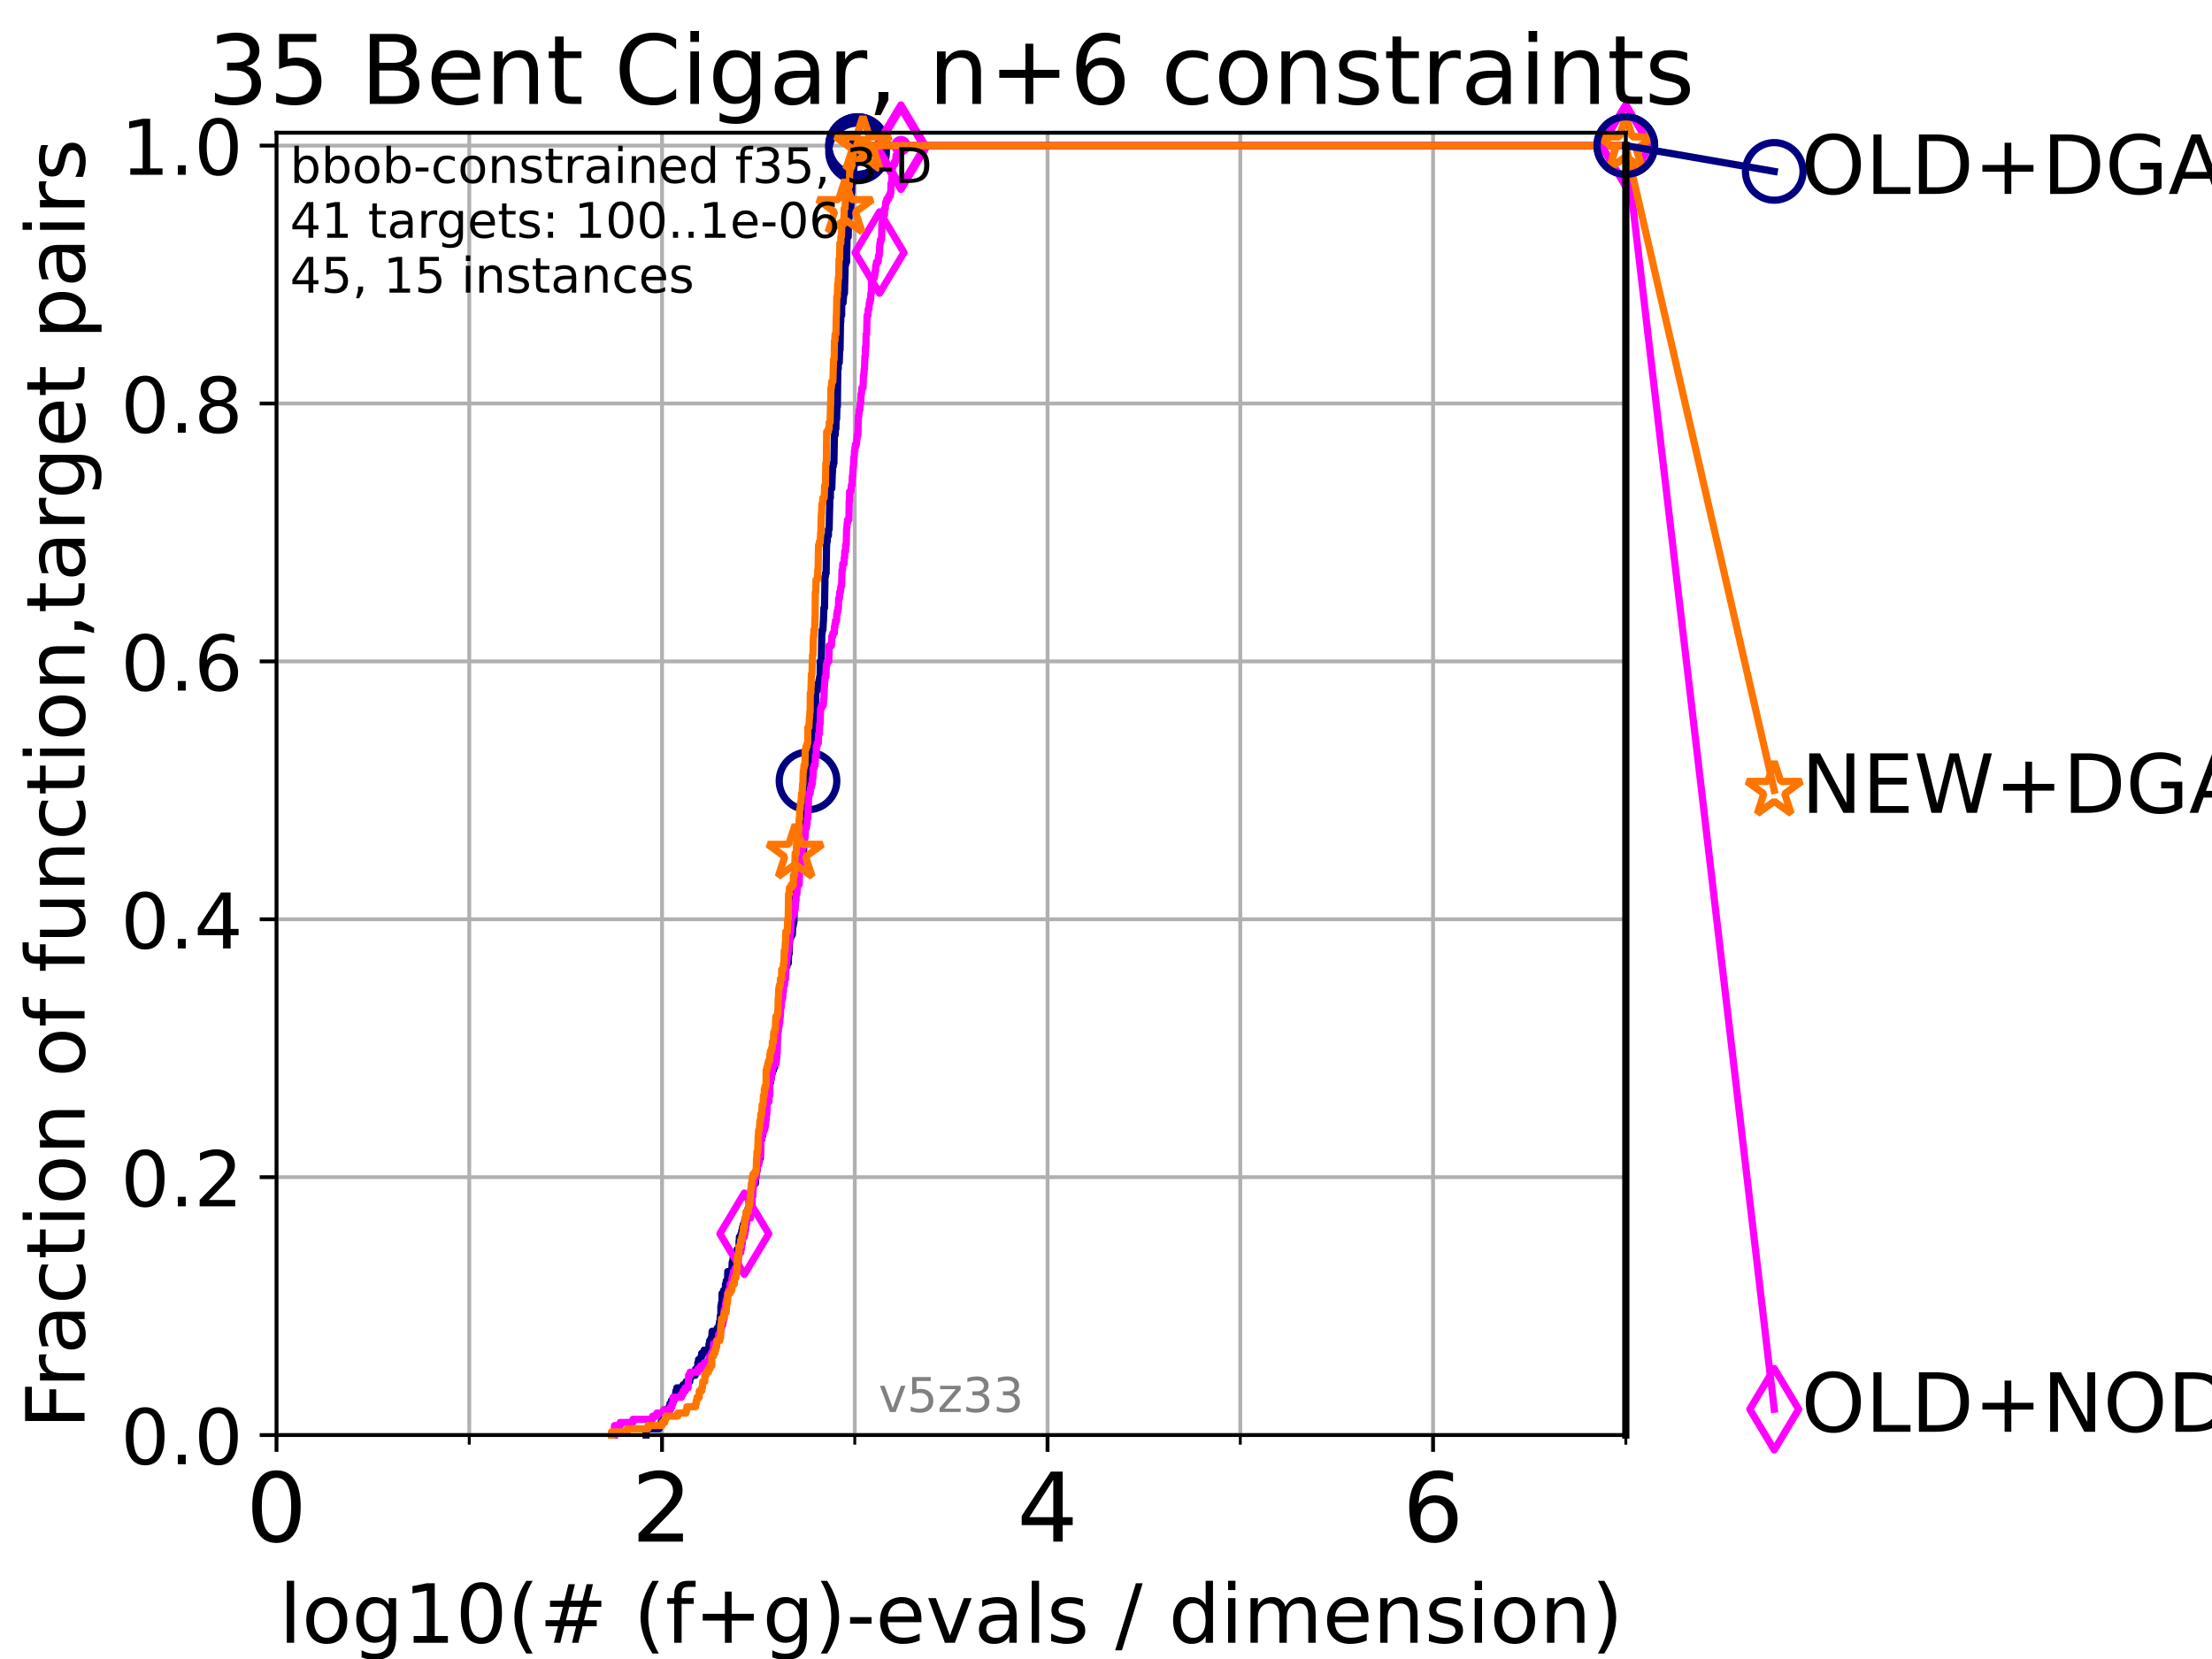 <?xml version="1.0" encoding="utf-8" standalone="no"?>
<!DOCTYPE svg PUBLIC "-//W3C//DTD SVG 1.1//EN"
  "http://www.w3.org/Graphics/SVG/1.1/DTD/svg11.dtd">
<!-- Created with matplotlib (https://matplotlib.org/) -->
<svg height="345.6pt" version="1.1" viewBox="0 0 460.8 345.6" width="460.8pt" xmlns="http://www.w3.org/2000/svg" xmlns:xlink="http://www.w3.org/1999/xlink">
 <defs>
  <style type="text/css">*{stroke-linecap:butt;stroke-linejoin:round;}</style>
 </defs>
 <g id="figure_1">
  <g id="patch_1">
   <path d="M 0 345.6 
L 460.8 345.6 
L 460.8 0 
L 0 0 
z
" style="fill:#ffffff;"/>
  </g>
  <g id="axes_1">
   <g id="patch_2">
    <path d="M 57.6 298.944 
L 338.688 298.944 
L 338.688 27.648 
L 57.6 27.648 
z
" style="fill:#ffffff;"/>
   </g>
   <g id="matplotlib.axis_1">
    <g id="xtick_1">
     <g id="line2d_1">
      <path clip-path="url(#pe10eb9c640)" d="M 57.6 298.944 
L 57.6 27.648 
" style="fill:none;stroke:#b0b0b0;stroke-linecap:square;stroke-width:0.8;"/>
     </g>
     <g id="line2d_2">
      <defs>
       <path d="M 0 0 
L 0 3.5 
" id="m5bbb3ec1de" style="stroke:#000000;stroke-width:0.8;"/>
      </defs>
      <g>
       <use style="stroke:#000000;stroke-width:0.8;" x="57.6" xlink:href="#m5bbb3ec1de" y="298.944"/>
      </g>
     </g>
     <g id="text_1">
      <!-- 0 -->
      <g transform="translate(51.237 321.141)scale(0.2 -0.2)">
       <defs>
        <path d="M 31.781 66.406 
Q 24.172 66.406 20.328 58.906 
Q 16.5 51.422 16.5 36.375 
Q 16.5 21.391 20.328 13.891 
Q 24.172 6.391 31.781 6.391 
Q 39.453 6.391 43.281 13.891 
Q 47.125 21.391 47.125 36.375 
Q 47.125 51.422 43.281 58.906 
Q 39.453 66.406 31.781 66.406 
z
M 31.781 74.219 
Q 44.047 74.219 50.516 64.516 
Q 56.984 54.828 56.984 36.375 
Q 56.984 17.969 50.516 8.266 
Q 44.047 -1.422 31.781 -1.422 
Q 19.531 -1.422 13.062 8.266 
Q 6.594 17.969 6.594 36.375 
Q 6.594 54.828 13.062 64.516 
Q 19.531 74.219 31.781 74.219 
z
" id="DejaVuSans-48"/>
       </defs>
       <use xlink:href="#DejaVuSans-48"/>
      </g>
     </g>
    </g>
    <g id="xtick_2">
     <g id="line2d_3">
      <path clip-path="url(#pe10eb9c640)" d="M 137.911 298.944 
L 137.911 27.648 
" style="fill:none;stroke:#b0b0b0;stroke-linecap:square;stroke-width:0.8;"/>
     </g>
     <g id="line2d_4">
      <g>
       <use style="stroke:#000000;stroke-width:0.8;" x="137.911" xlink:href="#m5bbb3ec1de" y="298.944"/>
      </g>
     </g>
     <g id="text_2">
      <!-- 2 -->
      <g transform="translate(131.548 321.141)scale(0.2 -0.2)">
       <defs>
        <path d="M 19.188 8.297 
L 53.609 8.297 
L 53.609 0 
L 7.328 0 
L 7.328 8.297 
Q 12.938 14.109 22.625 23.891 
Q 32.328 33.688 34.812 36.531 
Q 39.547 41.844 41.422 45.531 
Q 43.312 49.219 43.312 52.781 
Q 43.312 58.594 39.234 62.25 
Q 35.156 65.922 28.609 65.922 
Q 23.969 65.922 18.812 64.312 
Q 13.672 62.703 7.812 59.422 
L 7.812 69.391 
Q 13.766 71.781 18.938 73 
Q 24.125 74.219 28.422 74.219 
Q 39.75 74.219 46.484 68.547 
Q 53.219 62.891 53.219 53.422 
Q 53.219 48.922 51.531 44.891 
Q 49.859 40.875 45.406 35.406 
Q 44.188 33.984 37.641 27.219 
Q 31.109 20.453 19.188 8.297 
z
" id="DejaVuSans-50"/>
       </defs>
       <use xlink:href="#DejaVuSans-50"/>
      </g>
     </g>
    </g>
    <g id="xtick_3">
     <g id="line2d_5">
      <path clip-path="url(#pe10eb9c640)" d="M 218.222 298.944 
L 218.222 27.648 
" style="fill:none;stroke:#b0b0b0;stroke-linecap:square;stroke-width:0.8;"/>
     </g>
     <g id="line2d_6">
      <g>
       <use style="stroke:#000000;stroke-width:0.8;" x="218.222" xlink:href="#m5bbb3ec1de" y="298.944"/>
      </g>
     </g>
     <g id="text_3">
      <!-- 4 -->
      <g transform="translate(211.859 321.141)scale(0.2 -0.2)">
       <defs>
        <path d="M 37.797 64.312 
L 12.891 25.391 
L 37.797 25.391 
z
M 35.203 72.906 
L 47.609 72.906 
L 47.609 25.391 
L 58.016 25.391 
L 58.016 17.188 
L 47.609 17.188 
L 47.609 0 
L 37.797 0 
L 37.797 17.188 
L 4.891 17.188 
L 4.891 26.703 
z
" id="DejaVuSans-52"/>
       </defs>
       <use xlink:href="#DejaVuSans-52"/>
      </g>
     </g>
    </g>
    <g id="xtick_4">
     <g id="line2d_7">
      <path clip-path="url(#pe10eb9c640)" d="M 298.533 298.944 
L 298.533 27.648 
" style="fill:none;stroke:#b0b0b0;stroke-linecap:square;stroke-width:0.8;"/>
     </g>
     <g id="line2d_8">
      <g>
       <use style="stroke:#000000;stroke-width:0.8;" x="298.533" xlink:href="#m5bbb3ec1de" y="298.944"/>
      </g>
     </g>
     <g id="text_4">
      <!-- 6 -->
      <g transform="translate(292.17 321.141)scale(0.2 -0.2)">
       <defs>
        <path d="M 33.016 40.375 
Q 26.375 40.375 22.484 35.828 
Q 18.609 31.297 18.609 23.391 
Q 18.609 15.531 22.484 10.953 
Q 26.375 6.391 33.016 6.391 
Q 39.656 6.391 43.531 10.953 
Q 47.406 15.531 47.406 23.391 
Q 47.406 31.297 43.531 35.828 
Q 39.656 40.375 33.016 40.375 
z
M 52.594 71.297 
L 52.594 62.312 
Q 48.875 64.062 45.094 64.984 
Q 41.312 65.922 37.594 65.922 
Q 27.828 65.922 22.672 59.328 
Q 17.531 52.734 16.797 39.406 
Q 19.672 43.656 24.016 45.922 
Q 28.375 48.188 33.594 48.188 
Q 44.578 48.188 50.953 41.516 
Q 57.328 34.859 57.328 23.391 
Q 57.328 12.156 50.688 5.359 
Q 44.047 -1.422 33.016 -1.422 
Q 20.359 -1.422 13.672 8.266 
Q 6.984 17.969 6.984 36.375 
Q 6.984 53.656 15.188 63.938 
Q 23.391 74.219 37.203 74.219 
Q 40.922 74.219 44.703 73.484 
Q 48.484 72.75 52.594 71.297 
z
" id="DejaVuSans-54"/>
       </defs>
       <use xlink:href="#DejaVuSans-54"/>
      </g>
     </g>
    </g>
    <g id="xtick_5">
     <g id="line2d_9">
      <path clip-path="url(#pe10eb9c640)" d="M 97.755 298.944 
L 97.755 27.648 
" style="fill:none;stroke:#b0b0b0;stroke-linecap:square;stroke-width:0.8;"/>
     </g>
     <g id="line2d_10">
      <defs>
       <path d="M 0 0 
L 0 2 
" id="m9d8791d471" style="stroke:#000000;stroke-width:0.6;"/>
      </defs>
      <g>
       <use style="stroke:#000000;stroke-width:0.6;" x="97.755" xlink:href="#m9d8791d471" y="298.944"/>
      </g>
     </g>
    </g>
    <g id="xtick_6">
     <g id="line2d_11">
      <path clip-path="url(#pe10eb9c640)" d="M 178.066 298.944 
L 178.066 27.648 
" style="fill:none;stroke:#b0b0b0;stroke-linecap:square;stroke-width:0.8;"/>
     </g>
     <g id="line2d_12">
      <g>
       <use style="stroke:#000000;stroke-width:0.6;" x="178.066" xlink:href="#m9d8791d471" y="298.944"/>
      </g>
     </g>
    </g>
    <g id="xtick_7">
     <g id="line2d_13">
      <path clip-path="url(#pe10eb9c640)" d="M 258.377 298.944 
L 258.377 27.648 
" style="fill:none;stroke:#b0b0b0;stroke-linecap:square;stroke-width:0.8;"/>
     </g>
     <g id="line2d_14">
      <g>
       <use style="stroke:#000000;stroke-width:0.6;" x="258.377" xlink:href="#m9d8791d471" y="298.944"/>
      </g>
     </g>
    </g>
    <g id="xtick_8">
     <g id="line2d_15">
      <path clip-path="url(#pe10eb9c640)" d="M 338.688 298.944 
L 338.688 27.648 
" style="fill:none;stroke:#b0b0b0;stroke-linecap:square;stroke-width:0.8;"/>
     </g>
     <g id="line2d_16">
      <g>
       <use style="stroke:#000000;stroke-width:0.6;" x="338.688" xlink:href="#m9d8791d471" y="298.944"/>
      </g>
     </g>
    </g>
    <g id="text_5">
     <!-- log10(# (f+g)-evals / dimension) -->
     <g transform="translate(58.145 342.218)scale(0.17 -0.17)">
      <defs>
       <path d="M 9.422 75.984 
L 18.406 75.984 
L 18.406 0 
L 9.422 0 
z
" id="DejaVuSans-108"/>
       <path d="M 30.609 48.391 
Q 23.391 48.391 19.188 42.75 
Q 14.984 37.109 14.984 27.297 
Q 14.984 17.484 19.156 11.844 
Q 23.344 6.203 30.609 6.203 
Q 37.797 6.203 41.984 11.859 
Q 46.188 17.531 46.188 27.297 
Q 46.188 37.016 41.984 42.703 
Q 37.797 48.391 30.609 48.391 
z
M 30.609 56 
Q 42.328 56 49.016 48.375 
Q 55.719 40.766 55.719 27.297 
Q 55.719 13.875 49.016 6.219 
Q 42.328 -1.422 30.609 -1.422 
Q 18.844 -1.422 12.172 6.219 
Q 5.516 13.875 5.516 27.297 
Q 5.516 40.766 12.172 48.375 
Q 18.844 56 30.609 56 
z
" id="DejaVuSans-111"/>
       <path d="M 45.406 27.984 
Q 45.406 37.75 41.375 43.109 
Q 37.359 48.484 30.078 48.484 
Q 22.859 48.484 18.828 43.109 
Q 14.797 37.75 14.797 27.984 
Q 14.797 18.266 18.828 12.891 
Q 22.859 7.516 30.078 7.516 
Q 37.359 7.516 41.375 12.891 
Q 45.406 18.266 45.406 27.984 
z
M 54.391 6.781 
Q 54.391 -7.172 48.188 -13.984 
Q 42 -20.797 29.203 -20.797 
Q 24.469 -20.797 20.266 -20.094 
Q 16.062 -19.391 12.109 -17.922 
L 12.109 -9.188 
Q 16.062 -11.328 19.922 -12.344 
Q 23.781 -13.375 27.781 -13.375 
Q 36.625 -13.375 41.016 -8.766 
Q 45.406 -4.156 45.406 5.172 
L 45.406 9.625 
Q 42.625 4.781 38.281 2.391 
Q 33.938 0 27.875 0 
Q 17.828 0 11.672 7.656 
Q 5.516 15.328 5.516 27.984 
Q 5.516 40.672 11.672 48.328 
Q 17.828 56 27.875 56 
Q 33.938 56 38.281 53.609 
Q 42.625 51.219 45.406 46.391 
L 45.406 54.688 
L 54.391 54.688 
z
" id="DejaVuSans-103"/>
       <path d="M 12.406 8.297 
L 28.516 8.297 
L 28.516 63.922 
L 10.984 60.406 
L 10.984 69.391 
L 28.422 72.906 
L 38.281 72.906 
L 38.281 8.297 
L 54.391 8.297 
L 54.391 0 
L 12.406 0 
z
" id="DejaVuSans-49"/>
       <path d="M 31 75.875 
Q 24.469 64.656 21.281 53.656 
Q 18.109 42.672 18.109 31.391 
Q 18.109 20.125 21.312 9.062 
Q 24.516 -2 31 -13.188 
L 23.188 -13.188 
Q 15.875 -1.703 12.234 9.375 
Q 8.594 20.453 8.594 31.391 
Q 8.594 42.281 12.203 53.312 
Q 15.828 64.359 23.188 75.875 
z
" id="DejaVuSans-40"/>
       <path d="M 51.125 44 
L 36.922 44 
L 32.812 27.688 
L 47.125 27.688 
z
M 43.797 71.781 
L 38.719 51.516 
L 52.984 51.516 
L 58.109 71.781 
L 65.922 71.781 
L 60.891 51.516 
L 76.125 51.516 
L 76.125 44 
L 58.984 44 
L 54.984 27.688 
L 70.516 27.688 
L 70.516 20.219 
L 53.078 20.219 
L 48 0 
L 40.188 0 
L 45.219 20.219 
L 30.906 20.219 
L 25.875 0 
L 18.016 0 
L 23.094 20.219 
L 7.719 20.219 
L 7.719 27.688 
L 24.906 27.688 
L 29 44 
L 13.281 44 
L 13.281 51.516 
L 30.906 51.516 
L 35.891 71.781 
z
" id="DejaVuSans-35"/>
       <path id="DejaVuSans-32"/>
       <path d="M 37.109 75.984 
L 37.109 68.5 
L 28.516 68.5 
Q 23.688 68.5 21.797 66.547 
Q 19.922 64.594 19.922 59.516 
L 19.922 54.688 
L 34.719 54.688 
L 34.719 47.703 
L 19.922 47.703 
L 19.922 0 
L 10.891 0 
L 10.891 47.703 
L 2.297 47.703 
L 2.297 54.688 
L 10.891 54.688 
L 10.891 58.5 
Q 10.891 67.625 15.141 71.797 
Q 19.391 75.984 28.609 75.984 
z
" id="DejaVuSans-102"/>
       <path d="M 46 62.703 
L 46 35.5 
L 73.188 35.5 
L 73.188 27.203 
L 46 27.203 
L 46 0 
L 37.797 0 
L 37.797 27.203 
L 10.594 27.203 
L 10.594 35.5 
L 37.797 35.5 
L 37.797 62.703 
z
" id="DejaVuSans-43"/>
       <path d="M 8.016 75.875 
L 15.828 75.875 
Q 23.141 64.359 26.781 53.312 
Q 30.422 42.281 30.422 31.391 
Q 30.422 20.453 26.781 9.375 
Q 23.141 -1.703 15.828 -13.188 
L 8.016 -13.188 
Q 14.5 -2 17.703 9.062 
Q 20.906 20.125 20.906 31.391 
Q 20.906 42.672 17.703 53.656 
Q 14.5 64.656 8.016 75.875 
z
" id="DejaVuSans-41"/>
       <path d="M 4.891 31.391 
L 31.203 31.391 
L 31.203 23.391 
L 4.891 23.391 
z
" id="DejaVuSans-45"/>
       <path d="M 56.203 29.594 
L 56.203 25.203 
L 14.891 25.203 
Q 15.484 15.922 20.484 11.062 
Q 25.484 6.203 34.422 6.203 
Q 39.594 6.203 44.453 7.469 
Q 49.312 8.734 54.109 11.281 
L 54.109 2.781 
Q 49.266 0.734 44.188 -0.344 
Q 39.109 -1.422 33.891 -1.422 
Q 20.797 -1.422 13.156 6.188 
Q 5.516 13.812 5.516 26.812 
Q 5.516 40.234 12.766 48.109 
Q 20.016 56 32.328 56 
Q 43.359 56 49.781 48.891 
Q 56.203 41.797 56.203 29.594 
z
M 47.219 32.234 
Q 47.125 39.594 43.094 43.984 
Q 39.062 48.391 32.422 48.391 
Q 24.906 48.391 20.391 44.141 
Q 15.875 39.891 15.188 32.172 
z
" id="DejaVuSans-101"/>
       <path d="M 2.984 54.688 
L 12.5 54.688 
L 29.594 8.797 
L 46.688 54.688 
L 56.203 54.688 
L 35.688 0 
L 23.484 0 
z
" id="DejaVuSans-118"/>
       <path d="M 34.281 27.484 
Q 23.391 27.484 19.188 25 
Q 14.984 22.516 14.984 16.5 
Q 14.984 11.719 18.141 8.906 
Q 21.297 6.109 26.703 6.109 
Q 34.188 6.109 38.703 11.406 
Q 43.219 16.703 43.219 25.484 
L 43.219 27.484 
z
M 52.203 31.203 
L 52.203 0 
L 43.219 0 
L 43.219 8.297 
Q 40.141 3.328 35.547 0.953 
Q 30.953 -1.422 24.312 -1.422 
Q 15.922 -1.422 10.953 3.297 
Q 6 8.016 6 15.922 
Q 6 25.141 12.172 29.828 
Q 18.359 34.516 30.609 34.516 
L 43.219 34.516 
L 43.219 35.406 
Q 43.219 41.609 39.141 45 
Q 35.062 48.391 27.688 48.391 
Q 23 48.391 18.547 47.266 
Q 14.109 46.141 10.016 43.891 
L 10.016 52.203 
Q 14.938 54.109 19.578 55.047 
Q 24.219 56 28.609 56 
Q 40.484 56 46.344 49.844 
Q 52.203 43.703 52.203 31.203 
z
" id="DejaVuSans-97"/>
       <path d="M 44.281 53.078 
L 44.281 44.578 
Q 40.484 46.531 36.375 47.5 
Q 32.281 48.484 27.875 48.484 
Q 21.188 48.484 17.844 46.438 
Q 14.5 44.391 14.5 40.281 
Q 14.5 37.156 16.891 35.375 
Q 19.281 33.594 26.516 31.984 
L 29.594 31.297 
Q 39.156 29.25 43.188 25.516 
Q 47.219 21.781 47.219 15.094 
Q 47.219 7.469 41.188 3.016 
Q 35.156 -1.422 24.609 -1.422 
Q 20.219 -1.422 15.453 -0.562 
Q 10.688 0.297 5.422 2 
L 5.422 11.281 
Q 10.406 8.688 15.234 7.391 
Q 20.062 6.109 24.812 6.109 
Q 31.156 6.109 34.562 8.281 
Q 37.984 10.453 37.984 14.406 
Q 37.984 18.062 35.516 20.016 
Q 33.062 21.969 24.703 23.781 
L 21.578 24.516 
Q 13.234 26.266 9.516 29.906 
Q 5.812 33.547 5.812 39.891 
Q 5.812 47.609 11.281 51.797 
Q 16.75 56 26.812 56 
Q 31.781 56 36.172 55.266 
Q 40.578 54.547 44.281 53.078 
z
" id="DejaVuSans-115"/>
       <path d="M 25.391 72.906 
L 33.688 72.906 
L 8.297 -9.281 
L 0 -9.281 
z
" id="DejaVuSans-47"/>
       <path d="M 45.406 46.391 
L 45.406 75.984 
L 54.391 75.984 
L 54.391 0 
L 45.406 0 
L 45.406 8.203 
Q 42.578 3.328 38.25 0.953 
Q 33.938 -1.422 27.875 -1.422 
Q 17.969 -1.422 11.734 6.484 
Q 5.516 14.406 5.516 27.297 
Q 5.516 40.188 11.734 48.094 
Q 17.969 56 27.875 56 
Q 33.938 56 38.25 53.625 
Q 42.578 51.266 45.406 46.391 
z
M 14.797 27.297 
Q 14.797 17.391 18.875 11.75 
Q 22.953 6.109 30.078 6.109 
Q 37.203 6.109 41.297 11.75 
Q 45.406 17.391 45.406 27.297 
Q 45.406 37.203 41.297 42.844 
Q 37.203 48.484 30.078 48.484 
Q 22.953 48.484 18.875 42.844 
Q 14.797 37.203 14.797 27.297 
z
" id="DejaVuSans-100"/>
       <path d="M 9.422 54.688 
L 18.406 54.688 
L 18.406 0 
L 9.422 0 
z
M 9.422 75.984 
L 18.406 75.984 
L 18.406 64.594 
L 9.422 64.594 
z
" id="DejaVuSans-105"/>
       <path d="M 52 44.188 
Q 55.375 50.25 60.062 53.125 
Q 64.75 56 71.094 56 
Q 79.641 56 84.281 50.016 
Q 88.922 44.047 88.922 33.016 
L 88.922 0 
L 79.891 0 
L 79.891 32.719 
Q 79.891 40.578 77.094 44.375 
Q 74.312 48.188 68.609 48.188 
Q 61.625 48.188 57.562 43.547 
Q 53.516 38.922 53.516 30.906 
L 53.516 0 
L 44.484 0 
L 44.484 32.719 
Q 44.484 40.625 41.703 44.406 
Q 38.922 48.188 33.109 48.188 
Q 26.219 48.188 22.156 43.531 
Q 18.109 38.875 18.109 30.906 
L 18.109 0 
L 9.078 0 
L 9.078 54.688 
L 18.109 54.688 
L 18.109 46.188 
Q 21.188 51.219 25.484 53.609 
Q 29.781 56 35.688 56 
Q 41.656 56 45.828 52.969 
Q 50 49.953 52 44.188 
z
" id="DejaVuSans-109"/>
       <path d="M 54.891 33.016 
L 54.891 0 
L 45.906 0 
L 45.906 32.719 
Q 45.906 40.484 42.875 44.328 
Q 39.844 48.188 33.797 48.188 
Q 26.516 48.188 22.312 43.547 
Q 18.109 38.922 18.109 30.906 
L 18.109 0 
L 9.078 0 
L 9.078 54.688 
L 18.109 54.688 
L 18.109 46.188 
Q 21.344 51.125 25.703 53.562 
Q 30.078 56 35.797 56 
Q 45.219 56 50.047 50.172 
Q 54.891 44.344 54.891 33.016 
z
" id="DejaVuSans-110"/>
      </defs>
      <use xlink:href="#DejaVuSans-108"/>
      <use x="27.783" xlink:href="#DejaVuSans-111"/>
      <use x="88.965" xlink:href="#DejaVuSans-103"/>
      <use x="152.441" xlink:href="#DejaVuSans-49"/>
      <use x="216.064" xlink:href="#DejaVuSans-48"/>
      <use x="279.688" xlink:href="#DejaVuSans-40"/>
      <use x="318.701" xlink:href="#DejaVuSans-35"/>
      <use x="402.49" xlink:href="#DejaVuSans-32"/>
      <use x="434.277" xlink:href="#DejaVuSans-40"/>
      <use x="473.291" xlink:href="#DejaVuSans-102"/>
      <use x="508.496" xlink:href="#DejaVuSans-43"/>
      <use x="592.285" xlink:href="#DejaVuSans-103"/>
      <use x="655.762" xlink:href="#DejaVuSans-41"/>
      <use x="694.775" xlink:href="#DejaVuSans-45"/>
      <use x="730.859" xlink:href="#DejaVuSans-101"/>
      <use x="792.383" xlink:href="#DejaVuSans-118"/>
      <use x="851.562" xlink:href="#DejaVuSans-97"/>
      <use x="912.842" xlink:href="#DejaVuSans-108"/>
      <use x="940.625" xlink:href="#DejaVuSans-115"/>
      <use x="992.725" xlink:href="#DejaVuSans-32"/>
      <use x="1024.512" xlink:href="#DejaVuSans-47"/>
      <use x="1058.203" xlink:href="#DejaVuSans-32"/>
      <use x="1089.99" xlink:href="#DejaVuSans-100"/>
      <use x="1153.467" xlink:href="#DejaVuSans-105"/>
      <use x="1181.25" xlink:href="#DejaVuSans-109"/>
      <use x="1278.662" xlink:href="#DejaVuSans-101"/>
      <use x="1340.186" xlink:href="#DejaVuSans-110"/>
      <use x="1403.564" xlink:href="#DejaVuSans-115"/>
      <use x="1455.664" xlink:href="#DejaVuSans-105"/>
      <use x="1483.447" xlink:href="#DejaVuSans-111"/>
      <use x="1544.629" xlink:href="#DejaVuSans-110"/>
      <use x="1608.008" xlink:href="#DejaVuSans-41"/>
     </g>
    </g>
   </g>
   <g id="matplotlib.axis_2">
    <g id="ytick_1">
     <g id="line2d_17">
      <path clip-path="url(#pe10eb9c640)" d="M 57.6 298.944 
L 338.688 298.944 
" style="fill:none;stroke:#b0b0b0;stroke-linecap:square;stroke-width:0.8;"/>
     </g>
     <g id="line2d_18">
      <defs>
       <path d="M 0 0 
L -3.5 0 
" id="m05c1999c93" style="stroke:#000000;stroke-width:0.8;"/>
      </defs>
      <g>
       <use style="stroke:#000000;stroke-width:0.8;" x="57.6" xlink:href="#m05c1999c93" y="298.944"/>
      </g>
     </g>
     <g id="text_6">
      <!-- 0.0 -->
      <g transform="translate(25.155 305.023)scale(0.16 -0.16)">
       <defs>
        <path d="M 10.688 12.406 
L 21 12.406 
L 21 0 
L 10.688 0 
z
" id="DejaVuSans-46"/>
       </defs>
       <use xlink:href="#DejaVuSans-48"/>
       <use x="63.623" xlink:href="#DejaVuSans-46"/>
       <use x="95.41" xlink:href="#DejaVuSans-48"/>
      </g>
     </g>
    </g>
    <g id="ytick_2">
     <g id="line2d_19">
      <path clip-path="url(#pe10eb9c640)" d="M 57.6 245.222 
L 338.688 245.222 
" style="fill:none;stroke:#b0b0b0;stroke-linecap:square;stroke-width:0.8;"/>
     </g>
     <g id="line2d_20">
      <g>
       <use style="stroke:#000000;stroke-width:0.8;" x="57.6" xlink:href="#m05c1999c93" y="245.222"/>
      </g>
     </g>
     <g id="text_7">
      <!-- 0.2 -->
      <g transform="translate(25.155 251.301)scale(0.16 -0.16)">
       <use xlink:href="#DejaVuSans-48"/>
       <use x="63.623" xlink:href="#DejaVuSans-46"/>
       <use x="95.41" xlink:href="#DejaVuSans-50"/>
      </g>
     </g>
    </g>
    <g id="ytick_3">
     <g id="line2d_21">
      <path clip-path="url(#pe10eb9c640)" d="M 57.6 191.5 
L 338.688 191.5 
" style="fill:none;stroke:#b0b0b0;stroke-linecap:square;stroke-width:0.8;"/>
     </g>
     <g id="line2d_22">
      <g>
       <use style="stroke:#000000;stroke-width:0.8;" x="57.6" xlink:href="#m05c1999c93" y="191.5"/>
      </g>
     </g>
     <g id="text_8">
      <!-- 0.4 -->
      <g transform="translate(25.155 197.579)scale(0.16 -0.16)">
       <use xlink:href="#DejaVuSans-48"/>
       <use x="63.623" xlink:href="#DejaVuSans-46"/>
       <use x="95.41" xlink:href="#DejaVuSans-52"/>
      </g>
     </g>
    </g>
    <g id="ytick_4">
     <g id="line2d_23">
      <path clip-path="url(#pe10eb9c640)" d="M 57.6 137.778 
L 338.688 137.778 
" style="fill:none;stroke:#b0b0b0;stroke-linecap:square;stroke-width:0.8;"/>
     </g>
     <g id="line2d_24">
      <g>
       <use style="stroke:#000000;stroke-width:0.8;" x="57.6" xlink:href="#m05c1999c93" y="137.778"/>
      </g>
     </g>
     <g id="text_9">
      <!-- 0.6 -->
      <g transform="translate(25.155 143.857)scale(0.16 -0.16)">
       <use xlink:href="#DejaVuSans-48"/>
       <use x="63.623" xlink:href="#DejaVuSans-46"/>
       <use x="95.41" xlink:href="#DejaVuSans-54"/>
      </g>
     </g>
    </g>
    <g id="ytick_5">
     <g id="line2d_25">
      <path clip-path="url(#pe10eb9c640)" d="M 57.6 84.056 
L 338.688 84.056 
" style="fill:none;stroke:#b0b0b0;stroke-linecap:square;stroke-width:0.8;"/>
     </g>
     <g id="line2d_26">
      <g>
       <use style="stroke:#000000;stroke-width:0.8;" x="57.6" xlink:href="#m05c1999c93" y="84.056"/>
      </g>
     </g>
     <g id="text_10">
      <!-- 0.8 -->
      <g transform="translate(25.155 90.135)scale(0.16 -0.16)">
       <defs>
        <path d="M 31.781 34.625 
Q 24.75 34.625 20.719 30.859 
Q 16.703 27.094 16.703 20.516 
Q 16.703 13.922 20.719 10.156 
Q 24.75 6.391 31.781 6.391 
Q 38.812 6.391 42.859 10.172 
Q 46.922 13.969 46.922 20.516 
Q 46.922 27.094 42.891 30.859 
Q 38.875 34.625 31.781 34.625 
z
M 21.922 38.812 
Q 15.578 40.375 12.031 44.719 
Q 8.5 49.078 8.5 55.328 
Q 8.5 64.062 14.719 69.141 
Q 20.953 74.219 31.781 74.219 
Q 42.672 74.219 48.875 69.141 
Q 55.078 64.062 55.078 55.328 
Q 55.078 49.078 51.531 44.719 
Q 48 40.375 41.703 38.812 
Q 48.828 37.156 52.797 32.312 
Q 56.781 27.484 56.781 20.516 
Q 56.781 9.906 50.312 4.234 
Q 43.844 -1.422 31.781 -1.422 
Q 19.734 -1.422 13.25 4.234 
Q 6.781 9.906 6.781 20.516 
Q 6.781 27.484 10.781 32.312 
Q 14.797 37.156 21.922 38.812 
z
M 18.312 54.391 
Q 18.312 48.734 21.844 45.562 
Q 25.391 42.391 31.781 42.391 
Q 38.141 42.391 41.719 45.562 
Q 45.312 48.734 45.312 54.391 
Q 45.312 60.062 41.719 63.234 
Q 38.141 66.406 31.781 66.406 
Q 25.391 66.406 21.844 63.234 
Q 18.312 60.062 18.312 54.391 
z
" id="DejaVuSans-56"/>
       </defs>
       <use xlink:href="#DejaVuSans-48"/>
       <use x="63.623" xlink:href="#DejaVuSans-46"/>
       <use x="95.41" xlink:href="#DejaVuSans-56"/>
      </g>
     </g>
    </g>
    <g id="ytick_6">
     <g id="line2d_27">
      <path clip-path="url(#pe10eb9c640)" d="M 57.6 30.334 
L 338.688 30.334 
" style="fill:none;stroke:#b0b0b0;stroke-linecap:square;stroke-width:0.8;"/>
     </g>
     <g id="line2d_28">
      <g>
       <use style="stroke:#000000;stroke-width:0.8;" x="57.6" xlink:href="#m05c1999c93" y="30.334"/>
      </g>
     </g>
     <g id="text_11">
      <!-- 1.0 -->
      <g transform="translate(25.155 36.413)scale(0.16 -0.16)">
       <use xlink:href="#DejaVuSans-49"/>
       <use x="63.623" xlink:href="#DejaVuSans-46"/>
       <use x="95.41" xlink:href="#DejaVuSans-48"/>
      </g>
     </g>
    </g>
    <g id="text_12">
     <!-- Fraction of function,target pairs -->
     <g transform="translate(17.62 297.681)rotate(-90)scale(0.17 -0.17)">
      <defs>
       <path d="M 9.812 72.906 
L 51.703 72.906 
L 51.703 64.594 
L 19.672 64.594 
L 19.672 43.109 
L 48.578 43.109 
L 48.578 34.812 
L 19.672 34.812 
L 19.672 0 
L 9.812 0 
z
" id="DejaVuSans-70"/>
       <path d="M 41.109 46.297 
Q 39.594 47.172 37.812 47.578 
Q 36.031 48 33.891 48 
Q 26.266 48 22.188 43.047 
Q 18.109 38.094 18.109 28.812 
L 18.109 0 
L 9.078 0 
L 9.078 54.688 
L 18.109 54.688 
L 18.109 46.188 
Q 20.953 51.172 25.484 53.578 
Q 30.031 56 36.531 56 
Q 37.453 56 38.578 55.875 
Q 39.703 55.766 41.062 55.516 
z
" id="DejaVuSans-114"/>
       <path d="M 48.781 52.594 
L 48.781 44.188 
Q 44.969 46.297 41.141 47.344 
Q 37.312 48.391 33.406 48.391 
Q 24.656 48.391 19.812 42.844 
Q 14.984 37.312 14.984 27.297 
Q 14.984 17.281 19.812 11.734 
Q 24.656 6.203 33.406 6.203 
Q 37.312 6.203 41.141 7.25 
Q 44.969 8.297 48.781 10.406 
L 48.781 2.094 
Q 45.016 0.344 40.984 -0.531 
Q 36.969 -1.422 32.422 -1.422 
Q 20.062 -1.422 12.781 6.344 
Q 5.516 14.109 5.516 27.297 
Q 5.516 40.672 12.859 48.328 
Q 20.219 56 33.016 56 
Q 37.156 56 41.109 55.141 
Q 45.062 54.297 48.781 52.594 
z
" id="DejaVuSans-99"/>
       <path d="M 18.312 70.219 
L 18.312 54.688 
L 36.812 54.688 
L 36.812 47.703 
L 18.312 47.703 
L 18.312 18.016 
Q 18.312 11.328 20.141 9.422 
Q 21.969 7.516 27.594 7.516 
L 36.812 7.516 
L 36.812 0 
L 27.594 0 
Q 17.188 0 13.234 3.875 
Q 9.281 7.766 9.281 18.016 
L 9.281 47.703 
L 2.688 47.703 
L 2.688 54.688 
L 9.281 54.688 
L 9.281 70.219 
z
" id="DejaVuSans-116"/>
       <path d="M 8.5 21.578 
L 8.5 54.688 
L 17.484 54.688 
L 17.484 21.922 
Q 17.484 14.156 20.5 10.266 
Q 23.531 6.391 29.594 6.391 
Q 36.859 6.391 41.078 11.031 
Q 45.312 15.672 45.312 23.688 
L 45.312 54.688 
L 54.297 54.688 
L 54.297 0 
L 45.312 0 
L 45.312 8.406 
Q 42.047 3.422 37.719 1 
Q 33.406 -1.422 27.688 -1.422 
Q 18.266 -1.422 13.375 4.438 
Q 8.5 10.297 8.5 21.578 
z
M 31.109 56 
z
" id="DejaVuSans-117"/>
       <path d="M 11.719 12.406 
L 22.016 12.406 
L 22.016 4 
L 14.016 -11.625 
L 7.719 -11.625 
L 11.719 4 
z
" id="DejaVuSans-44"/>
       <path d="M 18.109 8.203 
L 18.109 -20.797 
L 9.078 -20.797 
L 9.078 54.688 
L 18.109 54.688 
L 18.109 46.391 
Q 20.953 51.266 25.266 53.625 
Q 29.594 56 35.594 56 
Q 45.562 56 51.781 48.094 
Q 58.016 40.188 58.016 27.297 
Q 58.016 14.406 51.781 6.484 
Q 45.562 -1.422 35.594 -1.422 
Q 29.594 -1.422 25.266 0.953 
Q 20.953 3.328 18.109 8.203 
z
M 48.688 27.297 
Q 48.688 37.203 44.609 42.844 
Q 40.531 48.484 33.406 48.484 
Q 26.266 48.484 22.188 42.844 
Q 18.109 37.203 18.109 27.297 
Q 18.109 17.391 22.188 11.75 
Q 26.266 6.109 33.406 6.109 
Q 40.531 6.109 44.609 11.75 
Q 48.688 17.391 48.688 27.297 
z
" id="DejaVuSans-112"/>
      </defs>
      <use xlink:href="#DejaVuSans-70"/>
      <use x="50.27" xlink:href="#DejaVuSans-114"/>
      <use x="91.383" xlink:href="#DejaVuSans-97"/>
      <use x="152.662" xlink:href="#DejaVuSans-99"/>
      <use x="207.643" xlink:href="#DejaVuSans-116"/>
      <use x="246.852" xlink:href="#DejaVuSans-105"/>
      <use x="274.635" xlink:href="#DejaVuSans-111"/>
      <use x="335.816" xlink:href="#DejaVuSans-110"/>
      <use x="399.195" xlink:href="#DejaVuSans-32"/>
      <use x="430.982" xlink:href="#DejaVuSans-111"/>
      <use x="492.164" xlink:href="#DejaVuSans-102"/>
      <use x="527.369" xlink:href="#DejaVuSans-32"/>
      <use x="559.156" xlink:href="#DejaVuSans-102"/>
      <use x="594.361" xlink:href="#DejaVuSans-117"/>
      <use x="657.74" xlink:href="#DejaVuSans-110"/>
      <use x="721.119" xlink:href="#DejaVuSans-99"/>
      <use x="776.1" xlink:href="#DejaVuSans-116"/>
      <use x="815.309" xlink:href="#DejaVuSans-105"/>
      <use x="843.092" xlink:href="#DejaVuSans-111"/>
      <use x="904.273" xlink:href="#DejaVuSans-110"/>
      <use x="967.652" xlink:href="#DejaVuSans-44"/>
      <use x="999.439" xlink:href="#DejaVuSans-116"/>
      <use x="1038.648" xlink:href="#DejaVuSans-97"/>
      <use x="1099.928" xlink:href="#DejaVuSans-114"/>
      <use x="1139.291" xlink:href="#DejaVuSans-103"/>
      <use x="1202.768" xlink:href="#DejaVuSans-101"/>
      <use x="1264.291" xlink:href="#DejaVuSans-116"/>
      <use x="1303.5" xlink:href="#DejaVuSans-32"/>
      <use x="1335.287" xlink:href="#DejaVuSans-112"/>
      <use x="1398.764" xlink:href="#DejaVuSans-97"/>
      <use x="1460.043" xlink:href="#DejaVuSans-105"/>
      <use x="1487.826" xlink:href="#DejaVuSans-114"/>
      <use x="1528.939" xlink:href="#DejaVuSans-115"/>
     </g>
    </g>
   </g>
   <g id="line2d_29">
    <defs>
     <path d="M 0 1.5 
C 0.398 1.5 0.779 1.342 1.061 1.061 
C 1.342 0.779 1.5 0.398 1.5 0 
C 1.5 -0.398 1.342 -0.779 1.061 -1.061 
C 0.779 -1.342 0.398 -1.5 0 -1.5 
C -0.398 -1.5 -0.779 -1.342 -1.061 -1.061 
C -1.342 -0.779 -1.5 -0.398 -1.5 0 
C -1.5 0.398 -1.342 0.779 -1.061 1.061 
C -0.779 1.342 -0.398 1.5 0 1.5 
z
" id="mb5e5bebeb2" style="stroke:#000080;"/>
    </defs>
    <g>
     <use style="fill:#000080;stroke:#000080;" x="178.649" xlink:href="#mb5e5bebeb2" y="30.334"/>
     <use style="fill:#000080;stroke:#000080;" x="178.649" xlink:href="#mb5e5bebeb2" y="30.334"/>
    </g>
   </g>
   <g id="line2d_30">
    <path d="M 134.591 298.944 
L 134.591 297.634 
L 137.32 297.634 
L 137.32 296.979 
L 137.677 296.979 
L 137.677 296.323 
L 137.911 296.323 
L 137.911 295.668 
L 138.256 295.668 
L 138.256 295.013 
L 138.37 295.013 
L 138.37 293.703 
L 139.36 293.703 
L 139.36 293.048 
L 139.573 293.048 
L 139.573 292.393 
L 139.887 292.393 
L 139.887 291.737 
L 140.399 291.737 
L 140.399 291.082 
L 140.699 291.082 
L 140.797 289.772 
L 140.993 289.772 
L 140.993 289.117 
L 142.307 289.117 
L 142.307 288.462 
L 142.928 288.462 
L 142.928 287.807 
L 143.695 287.807 
L 143.695 287.151 
L 143.862 287.151 
L 143.862 286.496 
L 144.826 286.496 
L 144.904 285.186 
L 145.365 285.186 
L 145.365 283.876 
L 145.516 283.876 
L 145.516 283.22 
L 146.035 283.22 
L 146.035 282.565 
L 146.18 282.565 
L 146.18 281.91 
L 146.679 281.91 
L 146.679 281.255 
L 147.637 281.255 
L 147.703 279.945 
L 147.835 279.945 
L 147.835 279.29 
L 148.161 279.29 
L 148.161 278.634 
L 148.29 278.634 
L 148.354 277.324 
L 149.408 277.324 
L 149.408 276.669 
L 149.765 276.669 
L 149.765 276.014 
L 149.882 276.014 
L 149.882 275.359 
L 149.999 275.359 
L 150.057 274.048 
L 150.172 274.048 
L 150.172 272.083 
L 150.287 272.083 
L 150.287 271.428 
L 150.401 271.428 
L 150.401 269.462 
L 150.739 269.462 
L 150.739 268.807 
L 151.124 268.807 
L 151.124 267.497 
L 151.287 267.497 
L 151.287 266.842 
L 151.555 266.842 
L 151.608 264.876 
L 152.436 264.876 
L 152.537 262.911 
L 152.687 262.911 
L 152.687 262.256 
L 153.371 262.256 
L 153.419 260.946 
L 153.562 260.946 
L 153.562 260.29 
L 153.89 260.29 
L 153.983 258.325 
L 154.029 258.325 
L 154.029 257.67 
L 154.349 257.67 
L 154.349 257.015 
L 154.53 257.015 
L 154.53 256.36 
L 154.663 256.36 
L 154.663 255.704 
L 154.841 255.704 
L 154.841 255.049 
L 155.103 255.049 
L 155.103 254.394 
L 155.361 254.394 
L 155.404 253.084 
L 155.783 253.084 
L 155.825 251.773 
L 156.032 251.773 
L 156.073 250.463 
L 156.358 250.463 
L 156.358 249.808 
L 156.599 249.808 
L 156.678 247.187 
L 156.718 247.187 
L 156.718 246.532 
L 157.377 246.532 
L 157.453 244.567 
L 157.567 244.567 
L 157.567 243.912 
L 157.717 243.912 
L 157.754 241.946 
L 158.195 241.946 
L 158.195 241.291 
L 158.376 241.291 
L 158.484 237.36 
L 158.697 237.36 
L 158.697 236.705 
L 158.837 236.705 
L 158.942 234.085 
L 159.046 234.085 
L 159.15 230.154 
L 159.253 230.154 
L 159.253 229.499 
L 159.457 229.499 
L 159.457 228.188 
L 159.692 228.188 
L 159.692 227.533 
L 160.055 227.533 
L 160.12 225.568 
L 160.506 225.568 
L 160.506 224.912 
L 160.633 224.912 
L 160.696 223.602 
L 160.915 223.602 
L 160.915 222.947 
L 161.131 222.947 
L 161.131 222.292 
L 161.375 222.292 
L 161.375 221.637 
L 161.526 221.637 
L 161.526 220.982 
L 161.705 220.982 
L 161.794 219.671 
L 161.853 219.671 
L 161.912 214.43 
L 162.029 214.43 
L 162.116 210.499 
L 162.203 210.499 
L 162.203 209.844 
L 162.318 209.844 
L 162.318 209.189 
L 162.517 209.189 
L 162.546 205.913 
L 162.771 205.913 
L 162.771 205.258 
L 163.158 205.258 
L 163.267 203.293 
L 163.294 203.293 
L 163.375 201.982 
L 163.456 201.982 
L 163.456 201.327 
L 163.933 201.327 
L 163.933 200.672 
L 164.218 200.672 
L 164.27 198.707 
L 164.397 198.707 
L 164.474 195.431 
L 164.725 195.431 
L 164.725 194.776 
L 165.047 194.776 
L 165.145 192.81 
L 165.266 192.81 
L 165.266 192.155 
L 165.387 192.155 
L 165.483 187.569 
L 165.531 187.569 
L 165.602 183.638 
L 165.65 183.638 
L 165.697 182.328 
L 165.838 182.328 
L 165.908 180.363 
L 166.505 180.363 
L 166.505 179.707 
L 166.64 179.707 
L 166.64 179.052 
L 167.385 179.052 
L 167.471 173.811 
L 167.64 173.811 
L 167.725 171.846 
L 167.913 171.846 
L 168.017 167.26 
L 168.038 167.26 
L 168.12 163.984 
L 168.243 163.984 
L 168.324 162.674 
L 168.365 162.674 
L 168.426 161.363 
L 168.686 161.363 
L 168.686 160.708 
L 168.904 160.708 
L 169.002 157.432 
L 169.197 157.432 
L 169.274 153.502 
L 169.465 153.502 
L 169.522 150.226 
L 169.73 150.226 
L 169.73 149.571 
L 169.879 149.571 
L 169.972 144.33 
L 169.99 144.33 
L 169.99 143.674 
L 170.428 143.674 
L 170.428 142.364 
L 170.607 142.364 
L 170.607 141.709 
L 170.732 141.709 
L 170.732 141.054 
L 170.855 141.054 
L 170.873 137.778 
L 171.1 137.778 
L 171.203 131.882 
L 171.272 131.882 
L 171.272 131.227 
L 171.426 131.227 
L 171.528 129.261 
L 171.545 129.261 
L 171.629 126.641 
L 171.763 126.641 
L 171.863 120.089 
L 171.946 120.089 
L 171.946 119.434 
L 172.094 119.434 
L 172.191 113.538 
L 172.208 113.538 
L 172.208 112.883 
L 172.321 112.883 
L 172.386 111.572 
L 172.578 111.572 
L 172.578 110.262 
L 172.721 110.262 
L 172.831 105.676 
L 172.847 105.676 
L 172.847 103.71 
L 172.987 103.71 
L 172.987 101.745 
L 173.28 101.745 
L 173.387 98.469 
L 173.417 98.469 
L 173.448 97.159 
L 173.584 97.159 
L 173.584 96.504 
L 173.718 96.504 
L 173.823 90.608 
L 173.985 90.608 
L 174.044 89.297 
L 174.131 89.297 
L 174.175 87.332 
L 174.276 87.332 
L 174.348 84.711 
L 174.434 84.711 
L 174.534 76.849 
L 174.62 76.849 
L 174.62 75.539 
L 174.831 75.539 
L 174.915 72.919 
L 174.998 72.919 
L 175.095 67.022 
L 175.15 67.022 
L 175.15 65.712 
L 175.328 65.712 
L 175.355 63.091 
L 175.624 63.091 
L 175.718 61.781 
L 175.744 61.781 
L 175.744 61.126 
L 175.916 61.126 
L 176.021 57.195 
L 176.034 57.195 
L 176.047 55.23 
L 176.151 55.23 
L 176.151 54.575 
L 176.358 54.575 
L 176.46 49.333 
L 176.7 49.333 
L 176.788 45.402 
L 176.888 45.402 
L 176.888 43.437 
L 177.221 43.437 
L 177.33 40.161 
L 177.403 40.161 
L 177.439 38.196 
L 177.559 38.196 
L 177.607 36.886 
L 177.678 36.886 
L 177.678 35.575 
L 177.82 35.575 
L 177.914 34.265 
L 178.101 34.265 
L 178.101 33.61 
L 178.274 33.61 
L 178.274 32.955 
L 178.582 32.955 
L 178.649 30.334 
L 338.688 30.334 
L 338.688 30.334 
" style="fill:none;stroke:#000080;stroke-linecap:square;stroke-width:1.5;"/>
   </g>
   <g id="line2d_31">
    <defs>
     <path d="M 0 6 
C 1.591 6 3.117 5.368 4.243 4.243 
C 5.368 3.117 6 1.591 6 0 
C 6 -1.591 5.368 -3.117 4.243 -4.243 
C 3.117 -5.368 1.591 -6 0 -6 
C -1.591 -6 -3.117 -5.368 -4.243 -4.243 
C -5.368 -3.117 -6 -1.591 -6 0 
C -6 1.591 -5.368 3.117 -4.243 4.243 
C -3.117 5.368 -1.591 6 0 6 
z
" id="ma4808ffa60" style="stroke:#000080;stroke-width:1.5;"/>
    </defs>
    <g>
     <use style="fill-opacity:0;stroke:#000080;stroke-width:1.5;" x="168.324" xlink:href="#ma4808ffa60" y="162.674"/>
     <use style="fill-opacity:0;stroke:#000080;stroke-width:1.5;" x="178.649" xlink:href="#ma4808ffa60" y="31.644"/>
     <use style="fill-opacity:0;stroke:#000080;stroke-width:1.5;" x="178.649" xlink:href="#ma4808ffa60" y="30.334"/>
     <use style="fill-opacity:0;stroke:#000080;stroke-width:1.5;" x="178.649" xlink:href="#ma4808ffa60" y="30.334"/>
     <use style="fill-opacity:0;stroke:#000080;stroke-width:1.5;" x="338.688" xlink:href="#ma4808ffa60" y="30.334"/>
    </g>
   </g>
   <g id="line2d_32">
    <path style="fill:none;stroke:#000080;stroke-linecap:square;stroke-width:1.5;"/>
    <g/>
   </g>
   <g id="line2d_33">
    <defs>
     <path d="M 0 1.5 
C 0.398 1.5 0.779 1.342 1.061 1.061 
C 1.342 0.779 1.5 0.398 1.5 0 
C 1.5 -0.398 1.342 -0.779 1.061 -1.061 
C 0.779 -1.342 0.398 -1.5 0 -1.5 
C -0.398 -1.5 -0.779 -1.342 -1.061 -1.061 
C -1.342 -0.779 -1.5 -0.398 -1.5 0 
C -1.5 0.398 -1.342 0.779 -1.061 1.061 
C -0.779 1.342 -0.398 1.5 0 1.5 
z
" id="m482e929bfa" style="stroke:#ff00ff;"/>
    </defs>
    <g>
     <use style="fill:#ff00ff;stroke:#ff00ff;" x="187.679" xlink:href="#m482e929bfa" y="30.334"/>
     <use style="fill:#ff00ff;stroke:#ff00ff;" x="187.679" xlink:href="#m482e929bfa" y="30.334"/>
    </g>
   </g>
   <g id="line2d_34">
    <path d="M 128.006 298.944 
L 128.006 296.979 
L 129.195 296.979 
L 129.195 296.323 
L 131.856 296.323 
L 131.856 295.668 
L 135.944 295.668 
L 135.944 295.013 
L 136.832 295.013 
L 136.832 294.358 
L 138.256 294.358 
L 138.256 293.703 
L 139.678 293.703 
L 139.678 293.048 
L 139.991 293.048 
L 139.991 292.393 
L 140.196 292.393 
L 140.196 291.082 
L 141.941 291.082 
L 141.941 290.427 
L 142.307 290.427 
L 142.307 289.772 
L 142.753 289.772 
L 142.753 289.117 
L 143.358 289.117 
L 143.443 286.496 
L 143.779 286.496 
L 143.779 285.841 
L 145.365 285.841 
L 145.365 285.186 
L 145.961 285.186 
L 145.961 284.531 
L 146.749 284.531 
L 146.749 283.876 
L 147.637 283.876 
L 147.637 283.22 
L 147.77 283.22 
L 147.77 282.565 
L 148.161 282.565 
L 148.161 281.91 
L 148.481 281.91 
L 148.481 281.255 
L 148.608 281.255 
L 148.671 279.945 
L 149.226 279.945 
L 149.226 279.29 
L 149.647 279.29 
L 149.706 277.979 
L 150.057 277.979 
L 150.057 277.324 
L 150.172 277.324 
L 150.172 276.669 
L 150.287 276.669 
L 150.287 276.014 
L 150.571 276.014 
L 150.571 275.359 
L 150.683 275.359 
L 150.683 274.704 
L 150.85 274.704 
L 150.905 272.738 
L 151.124 272.738 
L 151.179 271.428 
L 151.287 271.428 
L 151.287 270.773 
L 151.448 270.773 
L 151.555 269.462 
L 151.766 269.462 
L 151.766 268.807 
L 152.027 268.807 
L 152.079 267.497 
L 152.386 267.497 
L 152.487 266.187 
L 152.637 266.187 
L 152.637 265.532 
L 152.786 265.532 
L 152.786 264.876 
L 153.13 264.876 
L 153.13 264.221 
L 153.562 264.221 
L 153.562 263.566 
L 153.75 263.566 
L 153.844 261.601 
L 153.937 261.601 
L 153.937 260.946 
L 154.304 260.946 
L 154.304 260.29 
L 154.44 260.29 
L 154.53 258.98 
L 154.663 258.98 
L 154.663 257.67 
L 155.059 257.67 
L 155.059 257.015 
L 155.189 257.015 
L 155.189 256.36 
L 155.318 256.36 
L 155.361 255.049 
L 155.531 255.049 
L 155.574 253.739 
L 156.358 253.739 
L 156.358 253.084 
L 156.519 253.084 
L 156.519 252.429 
L 156.638 252.429 
L 156.678 249.153 
L 156.836 249.153 
L 156.914 247.187 
L 156.953 247.187 
L 156.953 246.532 
L 157.147 246.532 
L 157.224 245.222 
L 157.567 245.222 
L 157.642 243.912 
L 157.717 243.912 
L 157.754 242.601 
L 158.086 242.601 
L 158.195 240.636 
L 158.448 240.636 
L 158.519 237.36 
L 158.661 237.36 
L 158.697 236.05 
L 159.012 236.05 
L 159.012 235.395 
L 159.287 235.395 
L 159.287 234.74 
L 159.457 234.74 
L 159.49 233.429 
L 159.591 233.429 
L 159.658 232.119 
L 159.758 232.119 
L 159.824 229.499 
L 160.185 229.499 
L 160.185 228.188 
L 160.346 228.188 
L 160.378 224.912 
L 160.633 224.912 
L 160.727 223.602 
L 160.884 223.602 
L 160.884 222.292 
L 161.131 222.292 
L 161.131 221.637 
L 161.675 221.637 
L 161.705 219.671 
L 161.853 219.671 
L 161.941 216.396 
L 161.999 216.396 
L 161.999 215.085 
L 162.116 215.085 
L 162.203 213.775 
L 162.318 213.775 
L 162.318 213.12 
L 162.432 213.12 
L 162.517 211.81 
L 162.546 211.81 
L 162.631 209.844 
L 162.771 209.844 
L 162.771 208.534 
L 162.882 208.534 
L 162.882 207.879 
L 163.048 207.879 
L 163.103 206.568 
L 163.185 206.568 
L 163.24 205.258 
L 163.429 205.258 
L 163.483 203.948 
L 163.643 203.948 
L 163.749 201.327 
L 163.802 201.327 
L 163.854 200.017 
L 163.959 200.017 
L 164.011 198.707 
L 164.141 198.707 
L 164.141 198.052 
L 164.27 198.052 
L 164.372 196.086 
L 164.524 196.086 
L 164.6 194.121 
L 164.725 194.121 
L 164.775 191.5 
L 164.85 191.5 
L 164.85 190.845 
L 165.242 190.845 
L 165.242 190.19 
L 165.435 190.19 
L 165.435 189.535 
L 165.65 189.535 
L 165.744 187.569 
L 165.838 187.569 
L 165.862 186.259 
L 166.002 186.259 
L 166.094 184.949 
L 166.14 184.949 
L 166.14 184.293 
L 166.482 184.293 
L 166.573 181.018 
L 166.662 181.018 
L 166.662 180.363 
L 166.929 180.363 
L 166.994 177.087 
L 167.147 177.087 
L 167.147 176.432 
L 167.363 176.432 
L 167.428 174.466 
L 167.725 174.466 
L 167.788 172.501 
L 167.996 172.501 
L 167.996 171.846 
L 168.12 171.846 
L 168.161 170.535 
L 168.263 170.535 
L 168.365 167.915 
L 168.385 167.915 
L 168.446 165.949 
L 168.526 165.949 
L 168.526 165.294 
L 168.766 165.294 
L 168.865 163.984 
L 169.041 163.984 
L 169.041 163.329 
L 169.216 163.329 
L 169.254 162.018 
L 169.37 162.018 
L 169.389 160.053 
L 169.598 160.053 
L 169.598 159.398 
L 169.805 159.398 
L 169.879 157.432 
L 170.046 157.432 
L 170.046 155.467 
L 170.229 155.467 
L 170.229 154.812 
L 170.464 154.812 
L 170.536 152.846 
L 170.696 152.846 
L 170.749 150.881 
L 170.838 150.881 
L 170.943 147.605 
L 171.134 147.605 
L 171.134 146.95 
L 171.511 146.95 
L 171.561 145.64 
L 171.629 145.64 
L 171.729 143.019 
L 171.746 143.019 
L 171.83 141.709 
L 171.863 141.709 
L 171.863 141.054 
L 172.044 141.054 
L 172.143 138.433 
L 172.289 138.433 
L 172.289 137.778 
L 172.657 137.778 
L 172.721 134.502 
L 173.204 134.502 
L 173.28 132.537 
L 173.493 132.537 
L 173.493 131.882 
L 173.808 131.882 
L 173.823 130.571 
L 173.941 130.571 
L 173.941 129.916 
L 174.058 129.916 
L 174.058 129.261 
L 174.291 129.261 
L 174.291 127.951 
L 174.406 127.951 
L 174.406 127.296 
L 174.549 127.296 
L 174.549 126.641 
L 174.662 126.641 
L 174.704 124.675 
L 174.873 124.675 
L 174.901 123.365 
L 175.081 123.365 
L 175.191 122.055 
L 175.328 122.055 
L 175.409 118.779 
L 175.517 118.779 
L 175.557 117.469 
L 175.824 117.469 
L 175.863 116.158 
L 175.955 116.158 
L 175.969 114.848 
L 176.151 114.848 
L 176.151 113.538 
L 176.28 113.538 
L 176.358 110.262 
L 176.396 110.262 
L 176.473 108.952 
L 176.562 108.952 
L 176.562 108.296 
L 176.838 108.296 
L 176.9 104.366 
L 176.962 104.366 
L 176.987 102.4 
L 177.257 102.4 
L 177.354 101.09 
L 177.475 101.09 
L 177.571 99.124 
L 177.643 99.124 
L 177.738 97.159 
L 177.797 97.159 
L 177.879 95.194 
L 177.961 95.194 
L 177.996 93.883 
L 178.09 93.883 
L 178.09 93.228 
L 178.205 93.228 
L 178.205 92.573 
L 178.412 92.573 
L 178.514 91.263 
L 178.57 91.263 
L 178.57 90.608 
L 178.717 90.608 
L 178.817 86.677 
L 178.895 86.677 
L 179.006 85.366 
L 179.137 85.366 
L 179.203 84.056 
L 179.29 84.056 
L 179.365 82.091 
L 179.451 82.091 
L 179.548 80.78 
L 179.792 80.78 
L 179.876 78.16 
L 179.959 78.16 
L 180.043 76.849 
L 180.094 76.849 
L 180.167 74.229 
L 180.259 74.229 
L 180.3 72.263 
L 180.382 72.263 
L 180.423 69.643 
L 180.534 69.643 
L 180.625 65.712 
L 180.794 65.712 
L 180.864 64.402 
L 181.012 64.402 
L 181.09 63.091 
L 181.226 63.091 
L 181.226 62.436 
L 181.391 62.436 
L 181.4 61.126 
L 181.515 61.126 
L 181.582 57.85 
L 182.152 57.85 
L 182.152 57.195 
L 182.271 57.195 
L 182.271 56.54 
L 182.399 56.54 
L 182.435 55.23 
L 182.588 55.23 
L 182.588 54.575 
L 182.943 54.575 
L 183.013 53.264 
L 183.162 53.264 
L 183.257 51.299 
L 183.291 51.299 
L 183.291 50.644 
L 183.403 50.644 
L 183.403 49.988 
L 183.633 49.988 
L 183.717 46.713 
L 183.801 46.713 
L 183.826 45.402 
L 184.108 45.402 
L 184.108 44.747 
L 184.255 44.747 
L 184.255 43.437 
L 184.425 43.437 
L 184.506 42.127 
L 184.73 42.127 
L 184.73 41.472 
L 185.122 41.472 
L 185.122 40.816 
L 185.445 40.816 
L 185.445 40.161 
L 185.581 40.161 
L 185.611 38.196 
L 185.762 38.196 
L 185.851 34.92 
L 185.984 34.92 
L 185.984 34.265 
L 186.379 34.265 
L 186.379 33.61 
L 186.587 33.61 
L 186.672 32.3 
L 187.037 32.3 
L 187.037 30.989 
L 187.679 30.989 
L 187.679 30.334 
L 338.688 30.334 
L 338.688 30.334 
" style="fill:none;stroke:#ff00ff;stroke-linecap:square;stroke-width:1.5;"/>
   </g>
   <g id="line2d_35">
    <defs>
     <path d="M -0 8.485 
L 5.091 0 
L 0 -8.485 
L -5.091 -0 
z
" id="m4e62b21f44" style="stroke:#ff00ff;stroke-linejoin:miter;stroke-width:1.5;"/>
    </defs>
    <g>
     <use style="fill-opacity:0;stroke:#ff00ff;stroke-linejoin:miter;stroke-width:1.5;" x="155.059" xlink:href="#m4e62b21f44" y="257.015"/>
     <use style="fill-opacity:0;stroke:#ff00ff;stroke-linejoin:miter;stroke-width:1.5;" x="183.222" xlink:href="#m4e62b21f44" y="52.609"/>
     <use style="fill-opacity:0;stroke:#ff00ff;stroke-linejoin:miter;stroke-width:1.5;" x="187.679" xlink:href="#m4e62b21f44" y="30.989"/>
     <use style="fill-opacity:0;stroke:#ff00ff;stroke-linejoin:miter;stroke-width:1.5;" x="187.679" xlink:href="#m4e62b21f44" y="30.334"/>
     <use style="fill-opacity:0;stroke:#ff00ff;stroke-linejoin:miter;stroke-width:1.5;" x="338.688" xlink:href="#m4e62b21f44" y="30.334"/>
    </g>
   </g>
   <g id="line2d_36">
    <path style="fill:none;stroke:#ff00ff;stroke-linecap:square;stroke-width:1.5;"/>
    <g/>
   </g>
   <g id="line2d_37">
    <defs>
     <path d="M 0 1.5 
C 0.398 1.5 0.779 1.342 1.061 1.061 
C 1.342 0.779 1.5 0.398 1.5 0 
C 1.5 -0.398 1.342 -0.779 1.061 -1.061 
C 0.779 -1.342 0.398 -1.5 0 -1.5 
C -0.398 -1.5 -0.779 -1.342 -1.061 -1.061 
C -1.342 -0.779 -1.5 -0.398 -1.5 0 
C -1.5 0.398 -1.342 0.779 -1.061 1.061 
C -0.779 1.342 -0.398 1.5 0 1.5 
z
" id="m998c80d61c" style="stroke:#ff7500;"/>
    </defs>
    <g>
     <use style="fill:#ff7500;stroke:#ff7500;" x="179.76" xlink:href="#m998c80d61c" y="30.334"/>
     <use style="fill:#ff7500;stroke:#ff7500;" x="179.76" xlink:href="#m998c80d61c" y="30.334"/>
    </g>
   </g>
   <g id="line2d_38">
    <path d="M 127.379 298.944 
L 127.379 298.289 
L 130.665 298.289 
L 130.665 297.634 
L 135.008 297.634 
L 135.008 296.979 
L 137.911 296.979 
L 137.911 296.323 
L 138.483 296.323 
L 138.483 295.668 
L 138.706 295.668 
L 138.706 295.013 
L 141.187 295.013 
L 141.187 294.358 
L 142.928 294.358 
L 142.928 293.703 
L 143.101 293.703 
L 143.101 293.048 
L 144.904 293.048 
L 144.904 292.393 
L 145.059 292.393 
L 145.059 291.737 
L 145.213 291.737 
L 145.213 291.082 
L 145.666 291.082 
L 145.666 289.772 
L 146.18 289.772 
L 146.18 289.117 
L 146.324 289.117 
L 146.396 287.807 
L 146.819 287.807 
L 146.819 286.496 
L 147.096 286.496 
L 147.096 285.841 
L 147.57 285.841 
L 147.57 285.186 
L 147.901 285.186 
L 147.901 284.531 
L 148.29 284.531 
L 148.29 282.565 
L 148.608 282.565 
L 148.608 281.91 
L 148.92 281.91 
L 148.92 281.255 
L 149.104 281.255 
L 149.104 280.6 
L 149.287 280.6 
L 149.347 279.29 
L 149.941 279.29 
L 149.941 278.634 
L 150.115 278.634 
L 150.172 276.014 
L 150.287 276.014 
L 150.287 274.704 
L 150.739 274.704 
L 150.85 273.393 
L 151.287 273.393 
L 151.395 271.428 
L 151.555 271.428 
L 151.661 269.462 
L 152.079 269.462 
L 152.079 268.807 
L 152.436 268.807 
L 152.537 267.497 
L 152.984 267.497 
L 152.984 266.187 
L 153.323 266.187 
L 153.419 264.876 
L 153.514 264.876 
L 153.609 261.601 
L 153.937 261.601 
L 153.937 259.635 
L 154.213 259.635 
L 154.304 258.325 
L 154.53 258.325 
L 154.53 257.67 
L 154.663 257.67 
L 154.663 257.015 
L 154.796 257.015 
L 154.841 255.704 
L 155.016 255.704 
L 155.103 254.394 
L 155.146 254.394 
L 155.146 253.739 
L 155.404 253.739 
L 155.404 252.429 
L 155.908 252.429 
L 155.991 251.118 
L 156.155 251.118 
L 156.236 249.808 
L 156.277 249.808 
L 156.358 247.843 
L 156.439 247.843 
L 156.519 246.532 
L 156.638 246.532 
L 156.678 245.222 
L 156.875 245.222 
L 156.875 244.567 
L 157.339 244.567 
L 157.339 243.912 
L 157.529 243.912 
L 157.604 241.291 
L 157.679 241.291 
L 157.679 239.981 
L 157.828 239.981 
L 157.939 236.705 
L 157.976 236.705 
L 158.049 235.395 
L 158.195 235.395 
L 158.304 233.429 
L 158.448 233.429 
L 158.484 232.119 
L 158.661 232.119 
L 158.767 230.154 
L 158.942 230.154 
L 159.046 228.188 
L 159.218 228.188 
L 159.218 226.878 
L 159.389 226.878 
L 159.389 226.223 
L 159.591 226.223 
L 159.591 222.947 
L 159.758 222.947 
L 159.758 222.292 
L 159.923 222.292 
L 159.923 221.637 
L 160.087 221.637 
L 160.087 220.982 
L 160.346 220.982 
L 160.378 219.671 
L 160.474 219.671 
L 160.474 219.016 
L 160.727 219.016 
L 160.727 218.361 
L 160.884 218.361 
L 160.884 217.051 
L 161.131 217.051 
L 161.162 215.085 
L 161.375 215.085 
L 161.375 214.43 
L 161.526 214.43 
L 161.615 211.81 
L 161.912 211.81 
L 161.912 211.154 
L 162.058 211.154 
L 162.116 207.879 
L 162.174 207.879 
L 162.232 205.913 
L 162.346 205.913 
L 162.346 205.258 
L 162.546 205.258 
L 162.574 203.948 
L 162.827 203.948 
L 162.827 201.982 
L 163.13 201.982 
L 163.212 200.672 
L 163.294 200.672 
L 163.375 198.052 
L 163.51 198.052 
L 163.616 196.086 
L 163.67 196.086 
L 163.67 194.121 
L 164.011 194.121 
L 164.089 191.5 
L 164.192 191.5 
L 164.27 186.259 
L 164.423 186.259 
L 164.448 184.949 
L 164.85 184.949 
L 164.85 184.293 
L 165.291 184.293 
L 165.291 182.328 
L 165.531 182.328 
L 165.626 178.397 
L 165.65 178.397 
L 165.65 177.742 
L 165.885 177.742 
L 165.932 175.777 
L 166.048 175.777 
L 166.14 173.811 
L 166.209 173.811 
L 166.209 173.156 
L 166.392 173.156 
L 166.482 170.535 
L 166.55 170.535 
L 166.595 168.57 
L 166.707 168.57 
L 166.729 167.26 
L 166.862 167.26 
L 166.973 165.294 
L 167.104 165.294 
L 167.191 163.329 
L 167.256 163.329 
L 167.32 160.708 
L 167.385 160.708 
L 167.492 159.398 
L 167.683 159.398 
L 167.746 156.122 
L 167.913 156.122 
L 167.913 155.467 
L 168.141 155.467 
L 168.141 154.812 
L 168.284 154.812 
L 168.284 151.536 
L 168.506 151.536 
L 168.607 149.571 
L 168.647 149.571 
L 168.706 148.26 
L 168.766 148.26 
L 168.806 144.33 
L 168.924 144.33 
L 169.022 140.399 
L 169.158 140.399 
L 169.254 136.468 
L 169.351 136.468 
L 169.446 132.537 
L 169.541 132.537 
L 169.541 131.227 
L 169.692 131.227 
L 169.786 128.606 
L 169.805 128.606 
L 169.842 123.365 
L 169.935 123.365 
L 169.99 120.744 
L 170.302 120.744 
L 170.338 118.779 
L 170.428 118.779 
L 170.518 113.538 
L 170.678 113.538 
L 170.678 112.883 
L 170.873 112.883 
L 170.96 110.917 
L 170.995 110.917 
L 171.1 106.986 
L 171.152 106.986 
L 171.203 105.021 
L 171.358 105.021 
L 171.409 103.71 
L 171.696 103.71 
L 171.796 101.09 
L 171.962 101.09 
L 172.028 96.504 
L 172.143 96.504 
L 172.208 89.952 
L 172.562 89.952 
L 172.562 89.297 
L 172.736 89.297 
L 172.736 87.987 
L 172.925 87.987 
L 173.018 84.056 
L 173.049 84.056 
L 173.096 80.78 
L 173.188 80.78 
L 173.265 79.47 
L 173.508 79.47 
L 173.614 75.539 
L 173.629 75.539 
L 173.629 74.884 
L 173.763 74.884 
L 173.837 70.953 
L 173.941 70.953 
L 173.955 69.643 
L 174.131 69.643 
L 174.218 65.712 
L 174.247 65.712 
L 174.32 61.781 
L 174.449 61.781 
L 174.492 59.161 
L 174.591 59.161 
L 174.634 57.85 
L 174.719 57.85 
L 174.789 53.919 
L 174.901 53.919 
L 174.956 50.644 
L 175.164 50.644 
L 175.164 49.333 
L 175.287 49.333 
L 175.368 46.713 
L 175.731 46.713 
L 175.824 44.747 
L 175.85 44.747 
L 175.85 43.437 
L 176.034 43.437 
L 176.125 41.472 
L 176.177 41.472 
L 176.268 39.506 
L 176.46 39.506 
L 176.46 38.851 
L 176.925 38.851 
L 177.012 35.575 
L 177.086 35.575 
L 177.086 34.92 
L 177.342 34.92 
L 177.391 32.955 
L 177.547 32.955 
L 177.547 32.3 
L 177.738 32.3 
L 177.738 30.989 
L 179.76 30.989 
L 179.76 30.334 
L 338.688 30.334 
L 338.688 30.334 
" style="fill:none;stroke:#ff7500;stroke-linecap:square;stroke-width:1.5;"/>
   </g>
   <g id="line2d_39">
    <defs>
     <path d="M 0 -6 
L -1.347 -1.854 
L -5.706 -1.854 
L -2.18 0.708 
L -3.527 4.854 
L -0 2.292 
L 3.527 4.854 
L 2.18 0.708 
L 5.706 -1.854 
L 1.347 -1.854 
z
" id="m092ef8f8c6" style="stroke:#ff7500;stroke-linejoin:bevel;stroke-width:1.5;"/>
    </defs>
    <g>
     <use style="fill-opacity:0;stroke:#ff7500;stroke-linejoin:bevel;stroke-width:1.5;" x="165.65" xlink:href="#m092ef8f8c6" y="177.742"/>
     <use style="fill-opacity:0;stroke:#ff7500;stroke-linejoin:bevel;stroke-width:1.5;" x="176.034" xlink:href="#m092ef8f8c6" y="43.437"/>
     <use style="fill-opacity:0;stroke:#ff7500;stroke-linejoin:bevel;stroke-width:1.5;" x="179.76" xlink:href="#m092ef8f8c6" y="30.334"/>
     <use style="fill-opacity:0;stroke:#ff7500;stroke-linejoin:bevel;stroke-width:1.5;" x="179.76" xlink:href="#m092ef8f8c6" y="30.334"/>
     <use style="fill-opacity:0;stroke:#ff7500;stroke-linejoin:bevel;stroke-width:1.5;" x="338.688" xlink:href="#m092ef8f8c6" y="30.334"/>
    </g>
   </g>
   <g id="line2d_40">
    <path style="fill:none;stroke:#ff7500;stroke-linecap:square;stroke-width:1.5;"/>
    <g/>
   </g>
   <g id="line2d_41">
    <path d="M 338.688 30.334 
L 369.608 293.572 
" style="fill:none;stroke:#ff00ff;stroke-linecap:square;stroke-width:1.5;"/>
    <g>
     <use style="fill-opacity:0;stroke:#ff00ff;stroke-linejoin:miter;stroke-width:1.5;" x="338.688" xlink:href="#m4e62b21f44" y="30.334"/>
     <use style="fill-opacity:0;stroke:#ff00ff;stroke-linejoin:miter;stroke-width:1.5;" x="369.608" xlink:href="#m4e62b21f44" y="293.572"/>
    </g>
   </g>
   <g id="line2d_42">
    <path d="M 338.688 30.334 
L 369.608 164.639 
" style="fill:none;stroke:#ff7500;stroke-linecap:square;stroke-width:1.5;"/>
    <g>
     <use style="fill-opacity:0;stroke:#ff7500;stroke-linejoin:bevel;stroke-width:1.5;" x="338.688" xlink:href="#m092ef8f8c6" y="30.334"/>
     <use style="fill-opacity:0;stroke:#ff7500;stroke-linejoin:bevel;stroke-width:1.5;" x="369.608" xlink:href="#m092ef8f8c6" y="164.639"/>
    </g>
   </g>
   <g id="line2d_43">
    <path d="M 338.688 30.334 
L 369.608 35.706 
" style="fill:none;stroke:#000080;stroke-linecap:square;stroke-width:1.5;"/>
    <g>
     <use style="fill-opacity:0;stroke:#000080;stroke-width:1.5;" x="338.688" xlink:href="#ma4808ffa60" y="30.334"/>
     <use style="fill-opacity:0;stroke:#000080;stroke-width:1.5;" x="369.608" xlink:href="#ma4808ffa60" y="35.706"/>
    </g>
   </g>
   <g id="line2d_44">
    <path d="M 338.688 298.944 
L 338.688 30.334 
" style="fill:none;stroke:#000000;stroke-linecap:square;stroke-width:1.5;"/>
   </g>
   <g id="patch_3">
    <path d="M 57.6 298.944 
L 57.6 27.648 
" style="fill:none;stroke:#000000;stroke-linecap:square;stroke-linejoin:miter;stroke-width:0.8;"/>
   </g>
   <g id="patch_4">
    <path d="M 338.688 298.944 
L 338.688 27.648 
" style="fill:none;stroke:#000000;stroke-linecap:square;stroke-linejoin:miter;stroke-width:0.8;"/>
   </g>
   <g id="patch_5">
    <path d="M 57.6 298.944 
L 338.688 298.944 
" style="fill:none;stroke:#000000;stroke-linecap:square;stroke-linejoin:miter;stroke-width:0.8;"/>
   </g>
   <g id="patch_6">
    <path d="M 57.6 27.648 
L 338.688 27.648 
" style="fill:none;stroke:#000000;stroke-linecap:square;stroke-linejoin:miter;stroke-width:0.8;"/>
   </g>
   <g id="text_13">
    <!-- OLD+NODGA -->
    <g transform="translate(375.229 298.263)scale(0.17 -0.17)">
     <defs>
      <path d="M 39.406 66.219 
Q 28.656 66.219 22.328 58.203 
Q 16.016 50.203 16.016 36.375 
Q 16.016 22.609 22.328 14.594 
Q 28.656 6.594 39.406 6.594 
Q 50.141 6.594 56.422 14.594 
Q 62.703 22.609 62.703 36.375 
Q 62.703 50.203 56.422 58.203 
Q 50.141 66.219 39.406 66.219 
z
M 39.406 74.219 
Q 54.734 74.219 63.906 63.938 
Q 73.094 53.656 73.094 36.375 
Q 73.094 19.141 63.906 8.859 
Q 54.734 -1.422 39.406 -1.422 
Q 24.031 -1.422 14.812 8.828 
Q 5.609 19.094 5.609 36.375 
Q 5.609 53.656 14.812 63.938 
Q 24.031 74.219 39.406 74.219 
z
" id="DejaVuSans-79"/>
      <path d="M 9.812 72.906 
L 19.672 72.906 
L 19.672 8.297 
L 55.172 8.297 
L 55.172 0 
L 9.812 0 
z
" id="DejaVuSans-76"/>
      <path d="M 19.672 64.797 
L 19.672 8.109 
L 31.594 8.109 
Q 46.688 8.109 53.688 14.938 
Q 60.688 21.781 60.688 36.531 
Q 60.688 51.172 53.688 57.984 
Q 46.688 64.797 31.594 64.797 
z
M 9.812 72.906 
L 30.078 72.906 
Q 51.266 72.906 61.172 64.094 
Q 71.094 55.281 71.094 36.531 
Q 71.094 17.672 61.125 8.828 
Q 51.172 0 30.078 0 
L 9.812 0 
z
" id="DejaVuSans-68"/>
      <path d="M 9.812 72.906 
L 23.094 72.906 
L 55.422 11.922 
L 55.422 72.906 
L 64.984 72.906 
L 64.984 0 
L 51.703 0 
L 19.391 60.984 
L 19.391 0 
L 9.812 0 
z
" id="DejaVuSans-78"/>
      <path d="M 59.516 10.406 
L 59.516 29.984 
L 43.406 29.984 
L 43.406 38.094 
L 69.281 38.094 
L 69.281 6.781 
Q 63.578 2.734 56.688 0.656 
Q 49.812 -1.422 42 -1.422 
Q 24.906 -1.422 15.25 8.562 
Q 5.609 18.562 5.609 36.375 
Q 5.609 54.25 15.25 64.234 
Q 24.906 74.219 42 74.219 
Q 49.125 74.219 55.547 72.453 
Q 61.969 70.703 67.391 67.281 
L 67.391 56.781 
Q 61.922 61.422 55.766 63.766 
Q 49.609 66.109 42.828 66.109 
Q 29.438 66.109 22.719 58.641 
Q 16.016 51.172 16.016 36.375 
Q 16.016 21.625 22.719 14.156 
Q 29.438 6.688 42.828 6.688 
Q 48.047 6.688 52.141 7.594 
Q 56.25 8.5 59.516 10.406 
z
" id="DejaVuSans-71"/>
      <path d="M 34.188 63.188 
L 20.797 26.906 
L 47.609 26.906 
z
M 28.609 72.906 
L 39.797 72.906 
L 67.578 0 
L 57.328 0 
L 50.688 18.703 
L 17.828 18.703 
L 11.188 0 
L 0.781 0 
z
" id="DejaVuSans-65"/>
     </defs>
     <use xlink:href="#DejaVuSans-79"/>
     <use x="78.711" xlink:href="#DejaVuSans-76"/>
     <use x="134.424" xlink:href="#DejaVuSans-68"/>
     <use x="211.426" xlink:href="#DejaVuSans-43"/>
     <use x="295.215" xlink:href="#DejaVuSans-78"/>
     <use x="370.02" xlink:href="#DejaVuSans-79"/>
     <use x="448.73" xlink:href="#DejaVuSans-68"/>
     <use x="525.732" xlink:href="#DejaVuSans-71"/>
     <use x="603.223" xlink:href="#DejaVuSans-65"/>
    </g>
   </g>
   <g id="text_14">
    <!-- NEW+DGAM -->
    <g transform="translate(375.229 169.33)scale(0.17 -0.17)">
     <defs>
      <path d="M 9.812 72.906 
L 55.906 72.906 
L 55.906 64.594 
L 19.672 64.594 
L 19.672 43.016 
L 54.391 43.016 
L 54.391 34.719 
L 19.672 34.719 
L 19.672 8.297 
L 56.781 8.297 
L 56.781 0 
L 9.812 0 
z
" id="DejaVuSans-69"/>
      <path d="M 3.328 72.906 
L 13.281 72.906 
L 28.609 11.281 
L 43.891 72.906 
L 54.984 72.906 
L 70.312 11.281 
L 85.594 72.906 
L 95.609 72.906 
L 77.297 0 
L 64.891 0 
L 49.516 63.281 
L 33.984 0 
L 21.578 0 
z
" id="DejaVuSans-87"/>
      <path d="M 9.812 72.906 
L 24.516 72.906 
L 43.109 23.297 
L 61.812 72.906 
L 76.516 72.906 
L 76.516 0 
L 66.891 0 
L 66.891 64.016 
L 48.094 14.016 
L 38.188 14.016 
L 19.391 64.016 
L 19.391 0 
L 9.812 0 
z
" id="DejaVuSans-77"/>
     </defs>
     <use xlink:href="#DejaVuSans-78"/>
     <use x="74.805" xlink:href="#DejaVuSans-69"/>
     <use x="137.988" xlink:href="#DejaVuSans-87"/>
     <use x="236.865" xlink:href="#DejaVuSans-43"/>
     <use x="320.654" xlink:href="#DejaVuSans-68"/>
     <use x="397.656" xlink:href="#DejaVuSans-71"/>
     <use x="475.146" xlink:href="#DejaVuSans-65"/>
     <use x="543.555" xlink:href="#DejaVuSans-77"/>
    </g>
   </g>
   <g id="text_15">
    <!-- OLD+DGAM -->
    <g transform="translate(375.229 40.397)scale(0.17 -0.17)">
     <use xlink:href="#DejaVuSans-79"/>
     <use x="78.711" xlink:href="#DejaVuSans-76"/>
     <use x="134.424" xlink:href="#DejaVuSans-68"/>
     <use x="211.426" xlink:href="#DejaVuSans-43"/>
     <use x="295.215" xlink:href="#DejaVuSans-68"/>
     <use x="372.217" xlink:href="#DejaVuSans-71"/>
     <use x="449.707" xlink:href="#DejaVuSans-65"/>
     <use x="518.115" xlink:href="#DejaVuSans-77"/>
    </g>
   </g>
   <g id="text_16">
    <!-- bbob-constrained f35, 3-D -->
    <g transform="translate(60.411 38.111)scale(0.102 -0.102)">
     <defs>
      <path d="M 48.688 27.297 
Q 48.688 37.203 44.609 42.844 
Q 40.531 48.484 33.406 48.484 
Q 26.266 48.484 22.188 42.844 
Q 18.109 37.203 18.109 27.297 
Q 18.109 17.391 22.188 11.75 
Q 26.266 6.109 33.406 6.109 
Q 40.531 6.109 44.609 11.75 
Q 48.688 17.391 48.688 27.297 
z
M 18.109 46.391 
Q 20.953 51.266 25.266 53.625 
Q 29.594 56 35.594 56 
Q 45.562 56 51.781 48.094 
Q 58.016 40.188 58.016 27.297 
Q 58.016 14.406 51.781 6.484 
Q 45.562 -1.422 35.594 -1.422 
Q 29.594 -1.422 25.266 0.953 
Q 20.953 3.328 18.109 8.203 
L 18.109 0 
L 9.078 0 
L 9.078 75.984 
L 18.109 75.984 
z
" id="DejaVuSans-98"/>
      <path d="M 40.578 39.312 
Q 47.656 37.797 51.625 33 
Q 55.609 28.219 55.609 21.188 
Q 55.609 10.406 48.188 4.484 
Q 40.766 -1.422 27.094 -1.422 
Q 22.516 -1.422 17.656 -0.516 
Q 12.797 0.391 7.625 2.203 
L 7.625 11.719 
Q 11.719 9.328 16.594 8.109 
Q 21.484 6.891 26.812 6.891 
Q 36.078 6.891 40.938 10.547 
Q 45.797 14.203 45.797 21.188 
Q 45.797 27.641 41.281 31.266 
Q 36.766 34.906 28.719 34.906 
L 20.219 34.906 
L 20.219 43.016 
L 29.109 43.016 
Q 36.375 43.016 40.234 45.922 
Q 44.094 48.828 44.094 54.297 
Q 44.094 59.906 40.109 62.906 
Q 36.141 65.922 28.719 65.922 
Q 24.656 65.922 20.016 65.031 
Q 15.375 64.156 9.812 62.312 
L 9.812 71.094 
Q 15.438 72.656 20.344 73.438 
Q 25.25 74.219 29.594 74.219 
Q 40.828 74.219 47.359 69.109 
Q 53.906 64.016 53.906 55.328 
Q 53.906 49.266 50.438 45.094 
Q 46.969 40.922 40.578 39.312 
z
" id="DejaVuSans-51"/>
      <path d="M 10.797 72.906 
L 49.516 72.906 
L 49.516 64.594 
L 19.828 64.594 
L 19.828 46.734 
Q 21.969 47.469 24.109 47.828 
Q 26.266 48.188 28.422 48.188 
Q 40.625 48.188 47.75 41.5 
Q 54.891 34.812 54.891 23.391 
Q 54.891 11.625 47.562 5.094 
Q 40.234 -1.422 26.906 -1.422 
Q 22.312 -1.422 17.547 -0.641 
Q 12.797 0.141 7.719 1.703 
L 7.719 11.625 
Q 12.109 9.234 16.797 8.062 
Q 21.484 6.891 26.703 6.891 
Q 35.156 6.891 40.078 11.328 
Q 45.016 15.766 45.016 23.391 
Q 45.016 31 40.078 35.438 
Q 35.156 39.891 26.703 39.891 
Q 22.75 39.891 18.812 39.016 
Q 14.891 38.141 10.797 36.281 
z
" id="DejaVuSans-53"/>
     </defs>
     <use xlink:href="#DejaVuSans-98"/>
     <use x="63.477" xlink:href="#DejaVuSans-98"/>
     <use x="126.953" xlink:href="#DejaVuSans-111"/>
     <use x="188.135" xlink:href="#DejaVuSans-98"/>
     <use x="251.611" xlink:href="#DejaVuSans-45"/>
     <use x="287.695" xlink:href="#DejaVuSans-99"/>
     <use x="342.676" xlink:href="#DejaVuSans-111"/>
     <use x="403.857" xlink:href="#DejaVuSans-110"/>
     <use x="467.236" xlink:href="#DejaVuSans-115"/>
     <use x="519.336" xlink:href="#DejaVuSans-116"/>
     <use x="558.545" xlink:href="#DejaVuSans-114"/>
     <use x="599.658" xlink:href="#DejaVuSans-97"/>
     <use x="660.938" xlink:href="#DejaVuSans-105"/>
     <use x="688.721" xlink:href="#DejaVuSans-110"/>
     <use x="752.1" xlink:href="#DejaVuSans-101"/>
     <use x="813.623" xlink:href="#DejaVuSans-100"/>
     <use x="877.1" xlink:href="#DejaVuSans-32"/>
     <use x="908.887" xlink:href="#DejaVuSans-102"/>
     <use x="944.092" xlink:href="#DejaVuSans-51"/>
     <use x="1007.715" xlink:href="#DejaVuSans-53"/>
     <use x="1071.338" xlink:href="#DejaVuSans-44"/>
     <use x="1103.125" xlink:href="#DejaVuSans-32"/>
     <use x="1134.912" xlink:href="#DejaVuSans-51"/>
     <use x="1198.535" xlink:href="#DejaVuSans-45"/>
     <use x="1234.619" xlink:href="#DejaVuSans-68"/>
    </g>
    <!-- 41 targets: 100..1e-06 -->
    <g transform="translate(60.411 49.533)scale(0.102 -0.102)">
     <defs>
      <path d="M 11.719 12.406 
L 22.016 12.406 
L 22.016 0 
L 11.719 0 
z
M 11.719 51.703 
L 22.016 51.703 
L 22.016 39.312 
L 11.719 39.312 
z
" id="DejaVuSans-58"/>
     </defs>
     <use xlink:href="#DejaVuSans-52"/>
     <use x="63.623" xlink:href="#DejaVuSans-49"/>
     <use x="127.246" xlink:href="#DejaVuSans-32"/>
     <use x="159.033" xlink:href="#DejaVuSans-116"/>
     <use x="198.242" xlink:href="#DejaVuSans-97"/>
     <use x="259.521" xlink:href="#DejaVuSans-114"/>
     <use x="298.885" xlink:href="#DejaVuSans-103"/>
     <use x="362.361" xlink:href="#DejaVuSans-101"/>
     <use x="423.885" xlink:href="#DejaVuSans-116"/>
     <use x="463.094" xlink:href="#DejaVuSans-115"/>
     <use x="515.193" xlink:href="#DejaVuSans-58"/>
     <use x="548.885" xlink:href="#DejaVuSans-32"/>
     <use x="580.672" xlink:href="#DejaVuSans-49"/>
     <use x="644.295" xlink:href="#DejaVuSans-48"/>
     <use x="707.918" xlink:href="#DejaVuSans-48"/>
     <use x="771.541" xlink:href="#DejaVuSans-46"/>
     <use x="803.328" xlink:href="#DejaVuSans-46"/>
     <use x="835.115" xlink:href="#DejaVuSans-49"/>
     <use x="898.738" xlink:href="#DejaVuSans-101"/>
     <use x="960.262" xlink:href="#DejaVuSans-45"/>
     <use x="996.346" xlink:href="#DejaVuSans-48"/>
     <use x="1059.969" xlink:href="#DejaVuSans-54"/>
    </g>
    <!-- 45, 15 instances -->
    <g transform="translate(60.411 60.955)scale(0.102 -0.102)">
     <use xlink:href="#DejaVuSans-52"/>
     <use x="63.623" xlink:href="#DejaVuSans-53"/>
     <use x="127.246" xlink:href="#DejaVuSans-44"/>
     <use x="159.033" xlink:href="#DejaVuSans-32"/>
     <use x="190.82" xlink:href="#DejaVuSans-49"/>
     <use x="254.443" xlink:href="#DejaVuSans-53"/>
     <use x="318.066" xlink:href="#DejaVuSans-32"/>
     <use x="349.854" xlink:href="#DejaVuSans-105"/>
     <use x="377.637" xlink:href="#DejaVuSans-110"/>
     <use x="441.016" xlink:href="#DejaVuSans-115"/>
     <use x="493.115" xlink:href="#DejaVuSans-116"/>
     <use x="532.324" xlink:href="#DejaVuSans-97"/>
     <use x="593.604" xlink:href="#DejaVuSans-110"/>
     <use x="656.982" xlink:href="#DejaVuSans-99"/>
     <use x="711.963" xlink:href="#DejaVuSans-101"/>
     <use x="773.486" xlink:href="#DejaVuSans-115"/>
    </g>
   </g>
   <g id="text_17">
    <!-- v5z33 -->
    <g style="fill:#808080;" transform="translate(183.017 294.151)scale(0.1 -0.1)">
     <defs>
      <path d="M 5.516 54.688 
L 48.188 54.688 
L 48.188 46.484 
L 14.406 7.172 
L 48.188 7.172 
L 48.188 0 
L 4.297 0 
L 4.297 8.203 
L 38.094 47.516 
L 5.516 47.516 
z
" id="DejaVuSans-122"/>
     </defs>
     <use xlink:href="#DejaVuSans-118"/>
     <use x="59.18" xlink:href="#DejaVuSans-53"/>
     <use x="122.803" xlink:href="#DejaVuSans-122"/>
     <use x="175.293" xlink:href="#DejaVuSans-51"/>
     <use x="238.916" xlink:href="#DejaVuSans-51"/>
    </g>
   </g>
   <g id="text_18">
    <!-- 35 Bent Cigar, n+6 constraints -->
    <g transform="translate(43.26 21.648)scale(0.2 -0.2)">
     <defs>
      <path d="M 19.672 34.812 
L 19.672 8.109 
L 35.5 8.109 
Q 43.453 8.109 47.281 11.406 
Q 51.125 14.703 51.125 21.484 
Q 51.125 28.328 47.281 31.562 
Q 43.453 34.812 35.5 34.812 
z
M 19.672 64.797 
L 19.672 42.828 
L 34.281 42.828 
Q 41.5 42.828 45.031 45.531 
Q 48.578 48.25 48.578 53.812 
Q 48.578 59.328 45.031 62.062 
Q 41.5 64.797 34.281 64.797 
z
M 9.812 72.906 
L 35.016 72.906 
Q 46.297 72.906 52.391 68.219 
Q 58.5 63.531 58.5 54.891 
Q 58.5 48.188 55.375 44.234 
Q 52.25 40.281 46.188 39.312 
Q 53.469 37.75 57.5 32.781 
Q 61.531 27.828 61.531 20.406 
Q 61.531 10.641 54.891 5.312 
Q 48.25 0 35.984 0 
L 9.812 0 
z
" id="DejaVuSans-66"/>
      <path d="M 64.406 67.281 
L 64.406 56.891 
Q 59.422 61.531 53.781 63.812 
Q 48.141 66.109 41.797 66.109 
Q 29.297 66.109 22.656 58.469 
Q 16.016 50.828 16.016 36.375 
Q 16.016 21.969 22.656 14.328 
Q 29.297 6.688 41.797 6.688 
Q 48.141 6.688 53.781 8.984 
Q 59.422 11.281 64.406 15.922 
L 64.406 5.609 
Q 59.234 2.094 53.438 0.328 
Q 47.656 -1.422 41.219 -1.422 
Q 24.656 -1.422 15.125 8.703 
Q 5.609 18.844 5.609 36.375 
Q 5.609 53.953 15.125 64.078 
Q 24.656 74.219 41.219 74.219 
Q 47.75 74.219 53.531 72.484 
Q 59.328 70.75 64.406 67.281 
z
" id="DejaVuSans-67"/>
     </defs>
     <use xlink:href="#DejaVuSans-51"/>
     <use x="63.623" xlink:href="#DejaVuSans-53"/>
     <use x="127.246" xlink:href="#DejaVuSans-32"/>
     <use x="159.033" xlink:href="#DejaVuSans-66"/>
     <use x="227.637" xlink:href="#DejaVuSans-101"/>
     <use x="289.16" xlink:href="#DejaVuSans-110"/>
     <use x="352.539" xlink:href="#DejaVuSans-116"/>
     <use x="391.748" xlink:href="#DejaVuSans-32"/>
     <use x="423.535" xlink:href="#DejaVuSans-67"/>
     <use x="493.359" xlink:href="#DejaVuSans-105"/>
     <use x="521.143" xlink:href="#DejaVuSans-103"/>
     <use x="584.619" xlink:href="#DejaVuSans-97"/>
     <use x="645.898" xlink:href="#DejaVuSans-114"/>
     <use x="687.012" xlink:href="#DejaVuSans-44"/>
     <use x="718.799" xlink:href="#DejaVuSans-32"/>
     <use x="750.586" xlink:href="#DejaVuSans-110"/>
     <use x="813.965" xlink:href="#DejaVuSans-43"/>
     <use x="897.754" xlink:href="#DejaVuSans-54"/>
     <use x="961.377" xlink:href="#DejaVuSans-32"/>
     <use x="993.164" xlink:href="#DejaVuSans-99"/>
     <use x="1048.145" xlink:href="#DejaVuSans-111"/>
     <use x="1109.326" xlink:href="#DejaVuSans-110"/>
     <use x="1172.705" xlink:href="#DejaVuSans-115"/>
     <use x="1224.805" xlink:href="#DejaVuSans-116"/>
     <use x="1264.014" xlink:href="#DejaVuSans-114"/>
     <use x="1305.127" xlink:href="#DejaVuSans-97"/>
     <use x="1366.406" xlink:href="#DejaVuSans-105"/>
     <use x="1394.189" xlink:href="#DejaVuSans-110"/>
     <use x="1457.568" xlink:href="#DejaVuSans-116"/>
     <use x="1496.777" xlink:href="#DejaVuSans-115"/>
    </g>
   </g>
  </g>
 </g>
 <defs>
  <clipPath id="pe10eb9c640">
   <rect height="271.296" width="281.088" x="57.6" y="27.648"/>
  </clipPath>
 </defs>
</svg>
